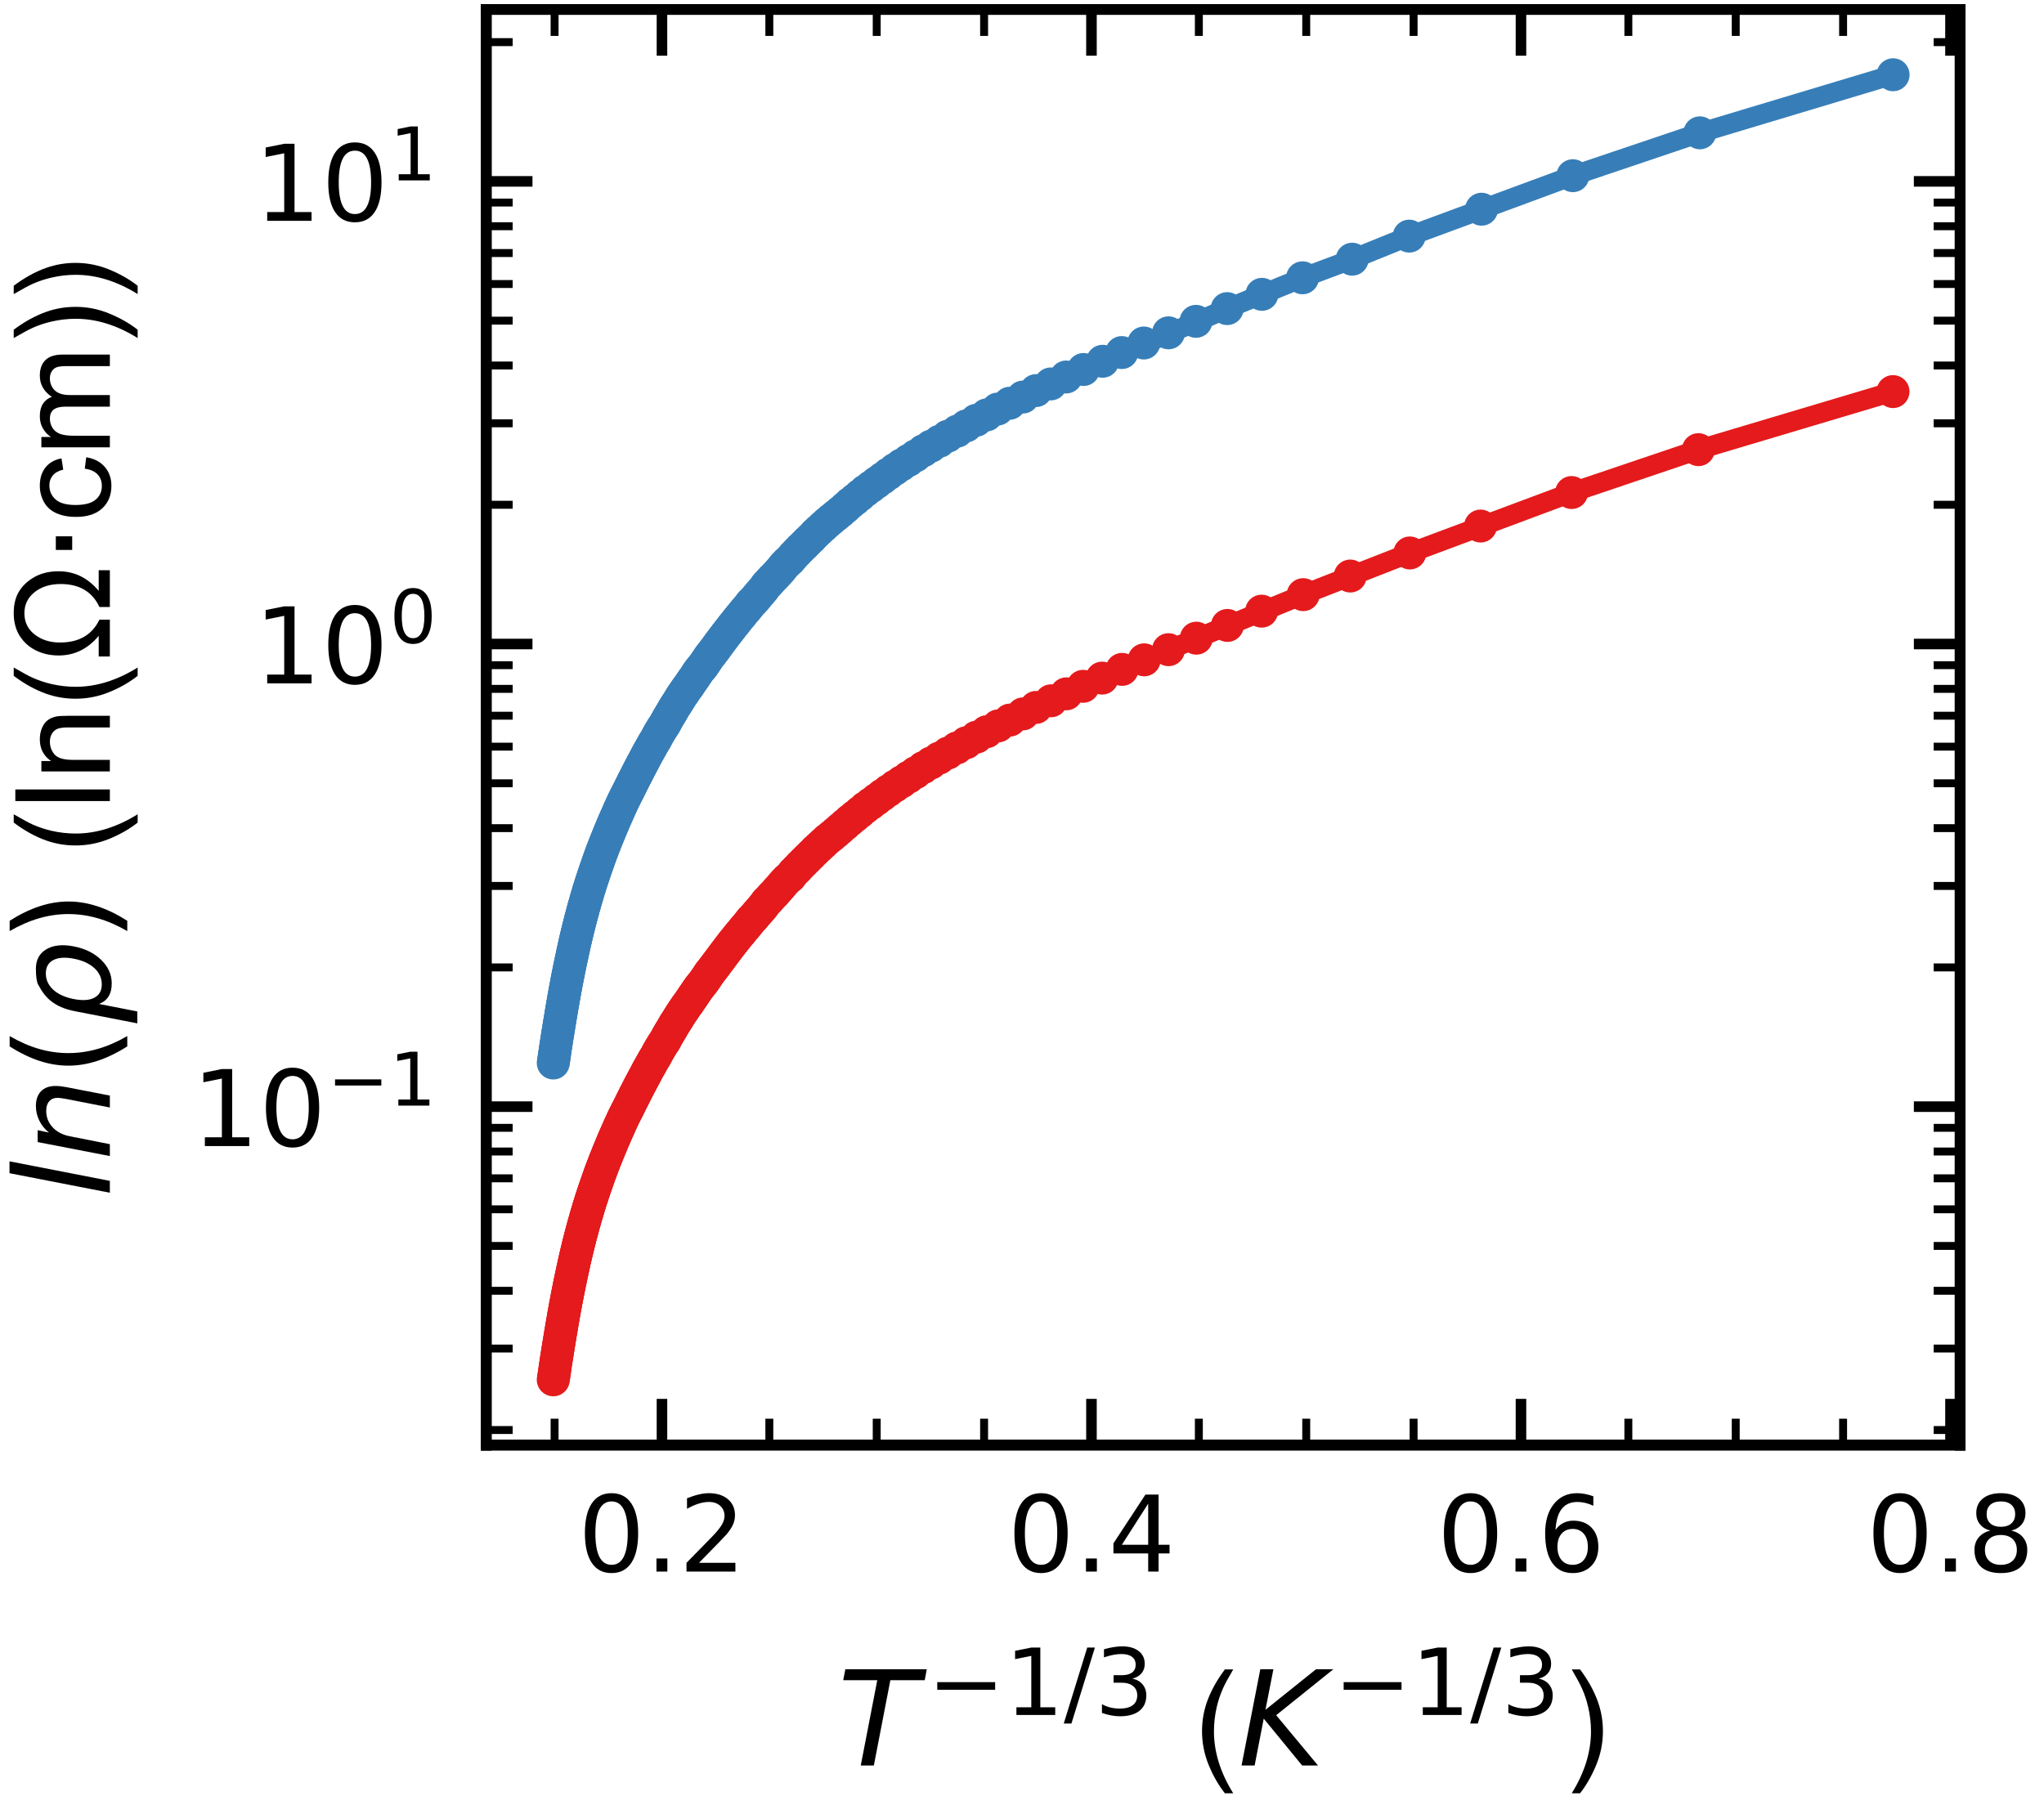 <?xml version="1.0" encoding="utf-8" standalone="no"?>
<!DOCTYPE svg PUBLIC "-//W3C//DTD SVG 1.1//EN"
  "http://www.w3.org/Graphics/SVG/1.1/DTD/svg11.dtd">
<!-- Created with matplotlib (https://matplotlib.org/) -->
<svg height="136.702pt" version="1.1" viewBox="0 0 154.774 136.702" width="154.774pt" xmlns="http://www.w3.org/2000/svg" xmlns:xlink="http://www.w3.org/1999/xlink">
 <defs>
  <style type="text/css">
*{stroke-linecap:butt;stroke-linejoin:round;white-space:pre;}
  </style>
 </defs>
 <g id="figure_1">
  <g id="patch_1">
   <path d="M 0 136.702 
L 154.774 136.702 
L 154.774 0 
L 0 0 
z
" style="fill:none;"/>
  </g>
  <g id="axes_1">
   <g id="patch_2">
    <path d="M 36.82 109.44 
L 148.42 109.44 
L 148.42 0.72 
L 36.82 0.72 
z
" style="fill:none;"/>
   </g>
   <g id="matplotlib.axis_1">
    <g id="xtick_1">
     <g id="line2d_1">
      <defs>
       <path d="M 0 0 
L 0 -3.5 
" id="m6fb617ed6f" style="stroke:#000000;stroke-width:0.8;"/>
      </defs>
      <g>
       <use style="stroke:#000000;stroke-width:0.8;" x="50.125" xlink:href="#m6fb617ed6f" y="109.44"/>
      </g>
     </g>
     <g id="text_1">
      <!-- 0.2 -->
      <defs>
       <path d="M 31.781 66.406 
Q 24.172 66.406 20.328 58.906 
Q 16.5 51.422 16.5 36.375 
Q 16.5 21.391 20.328 13.891 
Q 24.172 6.391 31.781 6.391 
Q 39.453 6.391 43.281 13.891 
Q 47.125 21.391 47.125 36.375 
Q 47.125 51.422 43.281 58.906 
Q 39.453 66.406 31.781 66.406 
z
M 31.781 74.219 
Q 44.047 74.219 50.516 64.516 
Q 56.984 54.828 56.984 36.375 
Q 56.984 17.969 50.516 8.266 
Q 44.047 -1.422 31.781 -1.422 
Q 19.531 -1.422 13.062 8.266 
Q 6.594 17.969 6.594 36.375 
Q 6.594 54.828 13.062 64.516 
Q 19.531 74.219 31.781 74.219 
z
" id="DejaVuSans-48"/>
       <path d="M 10.688 12.406 
L 21 12.406 
L 21 0 
L 10.688 0 
z
" id="DejaVuSans-46"/>
       <path d="M 19.188 8.297 
L 53.609 8.297 
L 53.609 0 
L 7.328 0 
L 7.328 8.297 
Q 12.938 14.109 22.625 23.891 
Q 32.328 33.688 34.812 36.531 
Q 39.547 41.844 41.422 45.531 
Q 43.312 49.219 43.312 52.781 
Q 43.312 58.594 39.234 62.25 
Q 35.156 65.922 28.609 65.922 
Q 23.969 65.922 18.812 64.312 
Q 13.672 62.703 7.812 59.422 
L 7.812 69.391 
Q 13.766 71.781 18.938 73 
Q 24.125 74.219 28.422 74.219 
Q 39.75 74.219 46.484 68.547 
Q 53.219 62.891 53.219 53.422 
Q 53.219 48.922 51.531 44.891 
Q 49.859 40.875 45.406 35.406 
Q 44.188 33.984 37.641 27.219 
Q 31.109 20.453 19.188 8.297 
z
" id="DejaVuSans-50"/>
      </defs>
      <g transform="translate(43.763 119.019)scale(0.08 -0.08)">
       <use xlink:href="#DejaVuSans-48"/>
       <use x="63.623" xlink:href="#DejaVuSans-46"/>
       <use x="95.41" xlink:href="#DejaVuSans-50"/>
      </g>
     </g>
    </g>
    <g id="xtick_2">
     <g id="line2d_2">
      <g>
       <use style="stroke:#000000;stroke-width:0.8;" x="82.647" xlink:href="#m6fb617ed6f" y="109.44"/>
      </g>
     </g>
     <g id="text_2">
      <!-- 0.4 -->
      <defs>
       <path d="M 37.797 64.312 
L 12.891 25.391 
L 37.797 25.391 
z
M 35.203 72.906 
L 47.609 72.906 
L 47.609 25.391 
L 58.016 25.391 
L 58.016 17.188 
L 47.609 17.188 
L 47.609 0 
L 37.797 0 
L 37.797 17.188 
L 4.891 17.188 
L 4.891 26.703 
z
" id="DejaVuSans-52"/>
      </defs>
      <g transform="translate(76.286 119.019)scale(0.08 -0.08)">
       <use xlink:href="#DejaVuSans-48"/>
       <use x="63.623" xlink:href="#DejaVuSans-46"/>
       <use x="95.41" xlink:href="#DejaVuSans-52"/>
      </g>
     </g>
    </g>
    <g id="xtick_3">
     <g id="line2d_3">
      <g>
       <use style="stroke:#000000;stroke-width:0.8;" x="115.17" xlink:href="#m6fb617ed6f" y="109.44"/>
      </g>
     </g>
     <g id="text_3">
      <!-- 0.6 -->
      <defs>
       <path d="M 33.016 40.375 
Q 26.375 40.375 22.484 35.828 
Q 18.609 31.297 18.609 23.391 
Q 18.609 15.531 22.484 10.953 
Q 26.375 6.391 33.016 6.391 
Q 39.656 6.391 43.531 10.953 
Q 47.406 15.531 47.406 23.391 
Q 47.406 31.297 43.531 35.828 
Q 39.656 40.375 33.016 40.375 
z
M 52.594 71.297 
L 52.594 62.312 
Q 48.875 64.062 45.094 64.984 
Q 41.312 65.922 37.594 65.922 
Q 27.828 65.922 22.672 59.328 
Q 17.531 52.734 16.797 39.406 
Q 19.672 43.656 24.016 45.922 
Q 28.375 48.188 33.594 48.188 
Q 44.578 48.188 50.953 41.516 
Q 57.328 34.859 57.328 23.391 
Q 57.328 12.156 50.688 5.359 
Q 44.047 -1.422 33.016 -1.422 
Q 20.359 -1.422 13.672 8.266 
Q 6.984 17.969 6.984 36.375 
Q 6.984 53.656 15.188 63.938 
Q 23.391 74.219 37.203 74.219 
Q 40.922 74.219 44.703 73.484 
Q 48.484 72.75 52.594 71.297 
z
" id="DejaVuSans-54"/>
      </defs>
      <g transform="translate(108.809 119.019)scale(0.08 -0.08)">
       <use xlink:href="#DejaVuSans-48"/>
       <use x="63.623" xlink:href="#DejaVuSans-46"/>
       <use x="95.41" xlink:href="#DejaVuSans-54"/>
      </g>
     </g>
    </g>
    <g id="xtick_4">
     <g id="line2d_4">
      <g>
       <use style="stroke:#000000;stroke-width:0.8;" x="147.693" xlink:href="#m6fb617ed6f" y="109.44"/>
      </g>
     </g>
     <g id="text_4">
      <!-- 0.8 -->
      <defs>
       <path d="M 31.781 34.625 
Q 24.75 34.625 20.719 30.859 
Q 16.703 27.094 16.703 20.516 
Q 16.703 13.922 20.719 10.156 
Q 24.75 6.391 31.781 6.391 
Q 38.812 6.391 42.859 10.172 
Q 46.922 13.969 46.922 20.516 
Q 46.922 27.094 42.891 30.859 
Q 38.875 34.625 31.781 34.625 
z
M 21.922 38.812 
Q 15.578 40.375 12.031 44.719 
Q 8.5 49.078 8.5 55.328 
Q 8.5 64.062 14.719 69.141 
Q 20.953 74.219 31.781 74.219 
Q 42.672 74.219 48.875 69.141 
Q 55.078 64.062 55.078 55.328 
Q 55.078 49.078 51.531 44.719 
Q 48 40.375 41.703 38.812 
Q 48.828 37.156 52.797 32.312 
Q 56.781 27.484 56.781 20.516 
Q 56.781 9.906 50.312 4.234 
Q 43.844 -1.422 31.781 -1.422 
Q 19.734 -1.422 13.25 4.234 
Q 6.781 9.906 6.781 20.516 
Q 6.781 27.484 10.781 32.312 
Q 14.797 37.156 21.922 38.812 
z
M 18.312 54.391 
Q 18.312 48.734 21.844 45.562 
Q 25.391 42.391 31.781 42.391 
Q 38.141 42.391 41.719 45.562 
Q 45.312 48.734 45.312 54.391 
Q 45.312 60.062 41.719 63.234 
Q 38.141 66.406 31.781 66.406 
Q 25.391 66.406 21.844 63.234 
Q 18.312 60.062 18.312 54.391 
z
" id="DejaVuSans-56"/>
      </defs>
      <g transform="translate(141.332 119.019)scale(0.08 -0.08)">
       <use xlink:href="#DejaVuSans-48"/>
       <use x="63.623" xlink:href="#DejaVuSans-46"/>
       <use x="95.41" xlink:href="#DejaVuSans-56"/>
      </g>
     </g>
    </g>
    <g id="xtick_5">
     <g id="line2d_5">
      <defs>
       <path d="M 0 0 
L 0 -2 
" id="m33fdbf4dfc" style="stroke:#000000;stroke-width:0.6;"/>
      </defs>
      <g>
       <use style="stroke:#000000;stroke-width:0.6;" x="41.994" xlink:href="#m33fdbf4dfc" y="109.44"/>
      </g>
     </g>
    </g>
    <g id="xtick_6">
     <g id="line2d_6">
      <g>
       <use style="stroke:#000000;stroke-width:0.6;" x="58.255" xlink:href="#m33fdbf4dfc" y="109.44"/>
      </g>
     </g>
    </g>
    <g id="xtick_7">
     <g id="line2d_7">
      <g>
       <use style="stroke:#000000;stroke-width:0.6;" x="66.386" xlink:href="#m33fdbf4dfc" y="109.44"/>
      </g>
     </g>
    </g>
    <g id="xtick_8">
     <g id="line2d_8">
      <g>
       <use style="stroke:#000000;stroke-width:0.6;" x="74.517" xlink:href="#m33fdbf4dfc" y="109.44"/>
      </g>
     </g>
    </g>
    <g id="xtick_9">
     <g id="line2d_9">
      <g>
       <use style="stroke:#000000;stroke-width:0.6;" x="90.778" xlink:href="#m33fdbf4dfc" y="109.44"/>
      </g>
     </g>
    </g>
    <g id="xtick_10">
     <g id="line2d_10">
      <g>
       <use style="stroke:#000000;stroke-width:0.6;" x="98.909" xlink:href="#m33fdbf4dfc" y="109.44"/>
      </g>
     </g>
    </g>
    <g id="xtick_11">
     <g id="line2d_11">
      <g>
       <use style="stroke:#000000;stroke-width:0.6;" x="107.039" xlink:href="#m33fdbf4dfc" y="109.44"/>
      </g>
     </g>
    </g>
    <g id="xtick_12">
     <g id="line2d_12">
      <g>
       <use style="stroke:#000000;stroke-width:0.6;" x="123.301" xlink:href="#m33fdbf4dfc" y="109.44"/>
      </g>
     </g>
    </g>
    <g id="xtick_13">
     <g id="line2d_13">
      <g>
       <use style="stroke:#000000;stroke-width:0.6;" x="131.432" xlink:href="#m33fdbf4dfc" y="109.44"/>
      </g>
     </g>
    </g>
    <g id="xtick_14">
     <g id="line2d_14">
      <g>
       <use style="stroke:#000000;stroke-width:0.6;" x="139.562" xlink:href="#m33fdbf4dfc" y="109.44"/>
      </g>
     </g>
    </g>
    <g id="text_5">
     <!-- $\it{T^{-1/3}}$ ($K^{-1/3}$) -->
     <defs>
      <path d="M 5.906 72.906 
L 67.578 72.906 
L 66.016 64.594 
L 39.984 64.594 
L 27.484 0 
L 17.578 0 
L 30.078 64.594 
L 4.297 64.594 
z
" id="DejaVuSans-Oblique-84"/>
      <path d="M 10.594 35.5 
L 73.188 35.5 
L 73.188 27.203 
L 10.594 27.203 
z
" id="DejaVuSans-8722"/>
      <path d="M 12.406 8.297 
L 28.516 8.297 
L 28.516 63.922 
L 10.984 60.406 
L 10.984 69.391 
L 28.422 72.906 
L 38.281 72.906 
L 38.281 8.297 
L 54.391 8.297 
L 54.391 0 
L 12.406 0 
z
" id="DejaVuSans-49"/>
      <path d="M 25.391 72.906 
L 33.688 72.906 
L 8.297 -9.281 
L 0 -9.281 
z
" id="DejaVuSans-47"/>
      <path d="M 40.578 39.312 
Q 47.656 37.797 51.625 33 
Q 55.609 28.219 55.609 21.188 
Q 55.609 10.406 48.188 4.484 
Q 40.766 -1.422 27.094 -1.422 
Q 22.516 -1.422 17.656 -0.516 
Q 12.797 0.391 7.625 2.203 
L 7.625 11.719 
Q 11.719 9.328 16.594 8.109 
Q 21.484 6.891 26.812 6.891 
Q 36.078 6.891 40.938 10.547 
Q 45.797 14.203 45.797 21.188 
Q 45.797 27.641 41.281 31.266 
Q 36.766 34.906 28.719 34.906 
L 20.219 34.906 
L 20.219 43.016 
L 29.109 43.016 
Q 36.375 43.016 40.234 45.922 
Q 44.094 48.828 44.094 54.297 
Q 44.094 59.906 40.109 62.906 
Q 36.141 65.922 28.719 65.922 
Q 24.656 65.922 20.016 65.031 
Q 15.375 64.156 9.812 62.312 
L 9.812 71.094 
Q 15.438 72.656 20.344 73.438 
Q 25.25 74.219 29.594 74.219 
Q 40.828 74.219 47.359 69.109 
Q 53.906 64.016 53.906 55.328 
Q 53.906 49.266 50.438 45.094 
Q 46.969 40.922 40.578 39.312 
z
" id="DejaVuSans-51"/>
      <path id="ArialMT-32"/>
      <path d="M 23.391 -21.047 
Q 16.109 -11.859 11.078 0.438 
Q 6.062 12.75 6.062 25.922 
Q 6.062 37.547 9.812 48.188 
Q 14.203 60.547 23.391 72.797 
L 29.688 72.797 
Q 23.781 62.641 21.875 58.297 
Q 18.891 51.562 17.188 44.234 
Q 15.094 35.109 15.094 25.875 
Q 15.094 2.391 29.688 -21.047 
z
" id="ArialMT-40"/>
      <path d="M 16.891 72.906 
L 26.812 72.906 
L 20.797 42.188 
L 59.078 72.906 
L 72.219 72.906 
L 28.906 38.094 
L 60.594 0 
L 48.578 0 
L 19.484 35.5 
L 12.594 0 
L 2.688 0 
z
" id="DejaVuSans-Oblique-75"/>
      <path d="M 12.359 -21.047 
L 6.062 -21.047 
Q 20.656 2.391 20.656 25.875 
Q 20.656 35.062 18.562 44.094 
Q 16.891 51.422 13.922 58.156 
Q 12.016 62.547 6.062 72.797 
L 12.359 72.797 
Q 21.531 60.547 25.922 48.188 
Q 29.688 37.547 29.688 25.922 
Q 29.688 12.75 24.625 0.438 
Q 19.578 -11.859 12.359 -21.047 
z
" id="ArialMT-41"/>
     </defs>
     <g transform="translate(63.42 133.782)scale(0.1 -0.1)">
      <use transform="translate(0 0.766)" xlink:href="#DejaVuSans-Oblique-84"/>
      <use transform="translate(68.101 39.047)scale(0.7)" xlink:href="#DejaVuSans-8722"/>
      <use transform="translate(126.753 39.047)scale(0.7)" xlink:href="#DejaVuSans-49"/>
      <use transform="translate(171.289 39.047)scale(0.7)" xlink:href="#DejaVuSans-47"/>
      <use transform="translate(194.873 39.047)scale(0.7)" xlink:href="#DejaVuSans-51"/>
      <use transform="translate(242.144 0.766)" xlink:href="#ArialMT-32"/>
      <use transform="translate(269.927 0.766)" xlink:href="#ArialMT-40"/>
      <use transform="translate(303.228 0.766)" xlink:href="#DejaVuSans-Oblique-75"/>
      <use transform="translate(375.821 39.047)scale(0.7)" xlink:href="#DejaVuSans-8722"/>
      <use transform="translate(434.473 39.047)scale(0.7)" xlink:href="#DejaVuSans-49"/>
      <use transform="translate(479.009 39.047)scale(0.7)" xlink:href="#DejaVuSans-47"/>
      <use transform="translate(502.593 39.047)scale(0.7)" xlink:href="#DejaVuSans-51"/>
      <use transform="translate(549.864 0.766)" xlink:href="#ArialMT-41"/>
     </g>
    </g>
   </g>
   <g id="matplotlib.axis_2">
    <g id="ytick_1">
     <g id="line2d_15">
      <defs>
       <path d="M 0 0 
L 3.5 0 
" id="ma41ed16891" style="stroke:#000000;stroke-width:0.8;"/>
      </defs>
      <g>
       <use style="stroke:#000000;stroke-width:0.8;" x="36.82" xlink:href="#ma41ed16891" y="83.81"/>
      </g>
     </g>
     <g id="text_6">
      <!-- $\mathdefault{10^{-1}}$ -->
      <g transform="translate(14.52 86.849)scale(0.08 -0.08)">
       <use transform="translate(0 0.684)" xlink:href="#DejaVuSans-49"/>
       <use transform="translate(63.623 0.684)" xlink:href="#DejaVuSans-48"/>
       <use transform="translate(128.203 38.966)scale(0.7)" xlink:href="#DejaVuSans-8722"/>
       <use transform="translate(186.855 38.966)scale(0.7)" xlink:href="#DejaVuSans-49"/>
      </g>
     </g>
    </g>
    <g id="ytick_2">
     <g id="line2d_16">
      <g>
       <use style="stroke:#000000;stroke-width:0.8;" x="36.82" xlink:href="#ma41ed16891" y="48.773"/>
      </g>
     </g>
     <g id="text_7">
      <!-- $\mathdefault{10^{0}}$ -->
      <g transform="translate(19.24 51.813)scale(0.08 -0.08)">
       <use transform="translate(0 0.766)" xlink:href="#DejaVuSans-49"/>
       <use transform="translate(63.623 0.766)" xlink:href="#DejaVuSans-48"/>
       <use transform="translate(128.203 39.047)scale(0.7)" xlink:href="#DejaVuSans-48"/>
      </g>
     </g>
    </g>
    <g id="ytick_3">
     <g id="line2d_17">
      <g>
       <use style="stroke:#000000;stroke-width:0.8;" x="36.82" xlink:href="#ma41ed16891" y="13.737"/>
      </g>
     </g>
     <g id="text_8">
      <!-- $\mathdefault{10^{1}}$ -->
      <g transform="translate(19.24 16.777)scale(0.08 -0.08)">
       <use transform="translate(0 0.684)" xlink:href="#DejaVuSans-49"/>
       <use transform="translate(63.623 0.684)" xlink:href="#DejaVuSans-48"/>
       <use transform="translate(128.203 38.966)scale(0.7)" xlink:href="#DejaVuSans-49"/>
      </g>
     </g>
    </g>
    <g id="ytick_4">
     <g id="line2d_18">
      <defs>
       <path d="M 0 0 
L 2 0 
" id="m7e316c2cfa" style="stroke:#000000;stroke-width:0.6;"/>
      </defs>
      <g>
       <use style="stroke:#000000;stroke-width:0.6;" x="36.82" xlink:href="#m7e316c2cfa" y="108.299"/>
      </g>
     </g>
    </g>
    <g id="ytick_5">
     <g id="line2d_19">
      <g>
       <use style="stroke:#000000;stroke-width:0.6;" x="36.82" xlink:href="#m7e316c2cfa" y="102.129"/>
      </g>
     </g>
    </g>
    <g id="ytick_6">
     <g id="line2d_20">
      <g>
       <use style="stroke:#000000;stroke-width:0.6;" x="36.82" xlink:href="#m7e316c2cfa" y="97.752"/>
      </g>
     </g>
    </g>
    <g id="ytick_7">
     <g id="line2d_21">
      <g>
       <use style="stroke:#000000;stroke-width:0.6;" x="36.82" xlink:href="#m7e316c2cfa" y="94.357"/>
      </g>
     </g>
    </g>
    <g id="ytick_8">
     <g id="line2d_22">
      <g>
       <use style="stroke:#000000;stroke-width:0.6;" x="36.82" xlink:href="#m7e316c2cfa" y="91.582"/>
      </g>
     </g>
    </g>
    <g id="ytick_9">
     <g id="line2d_23">
      <g>
       <use style="stroke:#000000;stroke-width:0.6;" x="36.82" xlink:href="#m7e316c2cfa" y="89.237"/>
      </g>
     </g>
    </g>
    <g id="ytick_10">
     <g id="line2d_24">
      <g>
       <use style="stroke:#000000;stroke-width:0.6;" x="36.82" xlink:href="#m7e316c2cfa" y="87.205"/>
      </g>
     </g>
    </g>
    <g id="ytick_11">
     <g id="line2d_25">
      <g>
       <use style="stroke:#000000;stroke-width:0.6;" x="36.82" xlink:href="#m7e316c2cfa" y="85.413"/>
      </g>
     </g>
    </g>
    <g id="ytick_12">
     <g id="line2d_26">
      <g>
       <use style="stroke:#000000;stroke-width:0.6;" x="36.82" xlink:href="#m7e316c2cfa" y="73.263"/>
      </g>
     </g>
    </g>
    <g id="ytick_13">
     <g id="line2d_27">
      <g>
       <use style="stroke:#000000;stroke-width:0.6;" x="36.82" xlink:href="#m7e316c2cfa" y="67.093"/>
      </g>
     </g>
    </g>
    <g id="ytick_14">
     <g id="line2d_28">
      <g>
       <use style="stroke:#000000;stroke-width:0.6;" x="36.82" xlink:href="#m7e316c2cfa" y="62.716"/>
      </g>
     </g>
    </g>
    <g id="ytick_15">
     <g id="line2d_29">
      <g>
       <use style="stroke:#000000;stroke-width:0.6;" x="36.82" xlink:href="#m7e316c2cfa" y="59.32"/>
      </g>
     </g>
    </g>
    <g id="ytick_16">
     <g id="line2d_30">
      <g>
       <use style="stroke:#000000;stroke-width:0.6;" x="36.82" xlink:href="#m7e316c2cfa" y="56.546"/>
      </g>
     </g>
    </g>
    <g id="ytick_17">
     <g id="line2d_31">
      <g>
       <use style="stroke:#000000;stroke-width:0.6;" x="36.82" xlink:href="#m7e316c2cfa" y="54.201"/>
      </g>
     </g>
    </g>
    <g id="ytick_18">
     <g id="line2d_32">
      <g>
       <use style="stroke:#000000;stroke-width:0.6;" x="36.82" xlink:href="#m7e316c2cfa" y="52.169"/>
      </g>
     </g>
    </g>
    <g id="ytick_19">
     <g id="line2d_33">
      <g>
       <use style="stroke:#000000;stroke-width:0.6;" x="36.82" xlink:href="#m7e316c2cfa" y="50.377"/>
      </g>
     </g>
    </g>
    <g id="ytick_20">
     <g id="line2d_34">
      <g>
       <use style="stroke:#000000;stroke-width:0.6;" x="36.82" xlink:href="#m7e316c2cfa" y="38.227"/>
      </g>
     </g>
    </g>
    <g id="ytick_21">
     <g id="line2d_35">
      <g>
       <use style="stroke:#000000;stroke-width:0.6;" x="36.82" xlink:href="#m7e316c2cfa" y="32.057"/>
      </g>
     </g>
    </g>
    <g id="ytick_22">
     <g id="line2d_36">
      <g>
       <use style="stroke:#000000;stroke-width:0.6;" x="36.82" xlink:href="#m7e316c2cfa" y="27.68"/>
      </g>
     </g>
    </g>
    <g id="ytick_23">
     <g id="line2d_37">
      <g>
       <use style="stroke:#000000;stroke-width:0.6;" x="36.82" xlink:href="#m7e316c2cfa" y="24.284"/>
      </g>
     </g>
    </g>
    <g id="ytick_24">
     <g id="line2d_38">
      <g>
       <use style="stroke:#000000;stroke-width:0.6;" x="36.82" xlink:href="#m7e316c2cfa" y="21.51"/>
      </g>
     </g>
    </g>
    <g id="ytick_25">
     <g id="line2d_39">
      <g>
       <use style="stroke:#000000;stroke-width:0.6;" x="36.82" xlink:href="#m7e316c2cfa" y="19.164"/>
      </g>
     </g>
    </g>
    <g id="ytick_26">
     <g id="line2d_40">
      <g>
       <use style="stroke:#000000;stroke-width:0.6;" x="36.82" xlink:href="#m7e316c2cfa" y="17.133"/>
      </g>
     </g>
    </g>
    <g id="ytick_27">
     <g id="line2d_41">
      <g>
       <use style="stroke:#000000;stroke-width:0.6;" x="36.82" xlink:href="#m7e316c2cfa" y="15.34"/>
      </g>
     </g>
    </g>
    <g id="ytick_28">
     <g id="line2d_42">
      <g>
       <use style="stroke:#000000;stroke-width:0.6;" x="36.82" xlink:href="#m7e316c2cfa" y="3.19"/>
      </g>
     </g>
    </g>
    <g id="text_9">
     <!-- $\it{ln(\rho)}$ (ln(Ω$\cdot$cm)) -->
     <defs>
      <path d="M 18.312 75.984 
L 27.297 75.984 
L 12.5 0 
L 3.516 0 
z
" id="DejaVuSans-Oblique-108"/>
      <path d="M 55.719 33.016 
L 49.312 0 
L 40.281 0 
L 46.688 32.672 
Q 47.125 34.969 47.359 36.719 
Q 47.609 38.484 47.609 39.5 
Q 47.609 43.609 45.016 45.891 
Q 42.438 48.188 37.797 48.188 
Q 30.562 48.188 25.344 43.375 
Q 20.125 38.578 18.5 30.328 
L 12.5 0 
L 3.516 0 
L 14.109 54.688 
L 23.094 54.688 
L 21.297 46.094 
Q 25.047 50.828 30.312 53.406 
Q 35.594 56 41.406 56 
Q 48.641 56 52.609 52.094 
Q 56.594 48.188 56.594 41.109 
Q 56.594 39.359 56.375 37.359 
Q 56.156 35.359 55.719 33.016 
z
" id="DejaVuSans-Oblique-110"/>
      <path d="M 31 75.875 
Q 24.469 64.656 21.281 53.656 
Q 18.109 42.672 18.109 31.391 
Q 18.109 20.125 21.312 9.062 
Q 24.516 -2 31 -13.188 
L 23.188 -13.188 
Q 15.875 -1.703 12.234 9.375 
Q 8.594 20.453 8.594 31.391 
Q 8.594 42.281 12.203 53.312 
Q 15.828 64.359 23.188 75.875 
z
" id="DejaVuSans-40"/>
      <path d="M 18.797 44.922 
Q 22.703 49.906 30.953 54.297 
Q 34.188 56 43.062 56 
Q 53.031 56 57.719 48.094 
Q 62.406 40.188 59.906 27.297 
Q 57.375 14.406 49.609 6.484 
Q 41.844 -1.422 31.891 -1.422 
Q 25.875 -1.422 22.016 0.984 
Q 18.172 3.328 16.312 8.203 
L 10.641 -20.797 
L 1.609 -20.797 
L 10.891 26.812 
Q 13.094 38.094 18.797 44.922 
z
M 50.594 27.297 
Q 52.484 37.203 49.516 42.875 
Q 46.531 48.484 39.406 48.484 
Q 32.281 48.484 27.094 42.875 
Q 21.922 37.203 20.016 27.297 
Q 18.062 17.391 21.047 11.719 
Q 24.031 6.109 31.156 6.109 
Q 38.281 6.109 43.453 11.719 
Q 48.641 17.391 50.594 27.297 
z
" id="DejaVuSans-Oblique-961"/>
      <path d="M 8.016 75.875 
L 15.828 75.875 
Q 23.141 64.359 26.781 53.312 
Q 30.422 42.281 30.422 31.391 
Q 30.422 20.453 26.781 9.375 
Q 23.141 -1.703 15.828 -13.188 
L 8.016 -13.188 
Q 14.5 -2 17.703 9.062 
Q 20.906 20.125 20.906 31.391 
Q 20.906 42.672 17.703 53.656 
Q 14.5 64.656 8.016 75.875 
z
" id="DejaVuSans-41"/>
      <path d="M 6.391 0 
L 6.391 71.578 
L 15.188 71.578 
L 15.188 0 
z
" id="ArialMT-108"/>
      <path d="M 6.594 0 
L 6.594 51.859 
L 14.5 51.859 
L 14.5 44.484 
Q 20.219 53.031 31 53.031 
Q 35.688 53.031 39.625 51.344 
Q 43.562 49.656 45.516 46.922 
Q 47.469 44.188 48.25 40.438 
Q 48.734 37.984 48.734 31.891 
L 48.734 0 
L 39.938 0 
L 39.938 31.547 
Q 39.938 36.922 38.906 39.578 
Q 37.891 42.234 35.281 43.812 
Q 32.672 45.406 29.156 45.406 
Q 23.531 45.406 19.453 41.844 
Q 15.375 38.281 15.375 28.328 
L 15.375 0 
z
" id="ArialMT-110"/>
      <path d="M 4.734 8.453 
L 20.359 8.453 
Q 5.516 20.844 5.516 38.719 
Q 5.516 48.438 9.422 56.156 
Q 13.328 63.875 20.453 68.328 
Q 27.594 72.797 37.594 72.797 
Q 47.516 72.797 54.125 68.688 
Q 60.75 64.594 65.016 56.922 
Q 69.281 49.266 69.281 38.719 
Q 69.281 20.844 54.438 8.453 
L 70.062 8.453 
L 70.062 0 
L 42.234 0 
L 42.234 7.906 
Q 59.625 16.016 59.625 37.25 
Q 59.625 49.219 53.484 56.953 
Q 47.359 64.703 37.547 64.703 
Q 27.438 64.703 21.375 56.906 
Q 15.328 49.125 15.328 37.75 
Q 15.328 16.219 32.625 7.906 
L 32.625 0 
L 4.734 0 
z
" id="ArialMT-937"/>
      <path d="M 10.688 40.922 
L 21 40.922 
L 21 28.516 
L 10.688 28.516 
z
" id="DejaVuSans-8901"/>
      <path d="M 40.438 19 
L 49.078 17.875 
Q 47.656 8.938 41.812 3.875 
Q 35.984 -1.172 27.484 -1.172 
Q 16.844 -1.172 10.375 5.781 
Q 3.906 12.75 3.906 25.734 
Q 3.906 34.125 6.688 40.422 
Q 9.469 46.734 15.156 49.875 
Q 20.844 53.031 27.547 53.031 
Q 35.984 53.031 41.359 48.75 
Q 46.734 44.484 48.25 36.625 
L 39.703 35.297 
Q 38.484 40.531 35.375 43.156 
Q 32.281 45.797 27.875 45.797 
Q 21.234 45.797 17.078 41.031 
Q 12.938 36.281 12.938 25.984 
Q 12.938 15.531 16.938 10.797 
Q 20.953 6.062 27.391 6.062 
Q 32.562 6.062 36.031 9.234 
Q 39.5 12.406 40.438 19 
z
" id="ArialMT-99"/>
      <path d="M 6.594 0 
L 6.594 51.859 
L 14.453 51.859 
L 14.453 44.578 
Q 16.891 48.391 20.938 50.703 
Q 25 53.031 30.172 53.031 
Q 35.938 53.031 39.625 50.641 
Q 43.312 48.25 44.828 43.953 
Q 50.984 53.031 60.844 53.031 
Q 68.562 53.031 72.703 48.75 
Q 76.859 44.484 76.859 35.594 
L 76.859 0 
L 68.109 0 
L 68.109 32.672 
Q 68.109 37.938 67.25 40.25 
Q 66.406 42.578 64.156 43.984 
Q 61.922 45.406 58.891 45.406 
Q 53.422 45.406 49.797 41.766 
Q 46.188 38.141 46.188 30.125 
L 46.188 0 
L 37.406 0 
L 37.406 33.688 
Q 37.406 39.547 35.25 42.469 
Q 33.109 45.406 28.219 45.406 
Q 24.516 45.406 21.359 43.453 
Q 18.219 41.5 16.797 37.734 
Q 15.375 33.984 15.375 26.906 
L 15.375 0 
z
" id="ArialMT-109"/>
     </defs>
     <g transform="translate(8.32 90.68)rotate(-90)scale(0.1 -0.1)">
      <use transform="translate(0 0.016)" xlink:href="#DejaVuSans-Oblique-108"/>
      <use transform="translate(27.783 0.016)" xlink:href="#DejaVuSans-Oblique-110"/>
      <use transform="translate(91.162 0.016)" xlink:href="#DejaVuSans-40"/>
      <use transform="translate(130.176 0.016)" xlink:href="#DejaVuSans-Oblique-961"/>
      <use transform="translate(193.652 0.016)" xlink:href="#DejaVuSans-41"/>
      <use transform="translate(232.666 0.016)" xlink:href="#ArialMT-32"/>
      <use transform="translate(260.449 0.016)" xlink:href="#ArialMT-40"/>
      <use transform="translate(293.75 0.016)" xlink:href="#ArialMT-108"/>
      <use transform="translate(315.967 0.016)" xlink:href="#ArialMT-110"/>
      <use transform="translate(371.582 0.016)" xlink:href="#ArialMT-40"/>
      <use transform="translate(404.883 0.016)" xlink:href="#ArialMT-937"/>
      <use transform="translate(479.639 0.016)" xlink:href="#DejaVuSans-8901"/>
      <use transform="translate(511.426 0.016)" xlink:href="#ArialMT-99"/>
      <use transform="translate(561.426 0.016)" xlink:href="#ArialMT-109"/>
      <use transform="translate(644.727 0.016)" xlink:href="#ArialMT-41"/>
      <use transform="translate(678.027 0.016)" xlink:href="#ArialMT-41"/>
     </g>
    </g>
   </g>
   <g id="line2d_43">
    <path clip-path="url(#p75b1c3ef30)" d="M 41.893 104.498 
L 43.275 96.552 
L 44.217 92.665 
L 45.267 89.345 
L 46.24 86.826 
L 47.366 84.312 
L 50.03 79.319 
L 51.951 76.201 
L 53.615 73.858 
L 54.58 72.574 
L 55.982 70.753 
L 61.731 64.42 
L 63.987 62.445 
L 65.946 60.858 
L 68.799 58.86 
L 71.779 57.031 
L 75.582 54.974 
L 79.588 53.072 
L 86.639 49.971 
L 98.68 45.033 
L 106.755 41.877 
L 119.004 37.301 
L 128.606 34.053 
L 143.341 29.656 
L 143.341 29.656 
" style="fill:none;stroke:#e41a1c;stroke-linecap:square;stroke-width:1.5;"/>
    <defs>
     <path d="M 0 0.75 
C 0.199 0.75 0.39 0.671 0.53 0.53 
C 0.671 0.39 0.75 0.199 0.75 0 
C 0.75 -0.199 0.671 -0.39 0.53 -0.53 
C 0.39 -0.671 0.199 -0.75 0 -0.75 
C -0.199 -0.75 -0.39 -0.671 -0.53 -0.53 
C -0.671 -0.39 -0.75 -0.199 -0.75 0 
C -0.75 0.199 -0.671 0.39 -0.53 0.53 
C -0.39 0.671 -0.199 0.75 0 0.75 
z
" id="m110236726e" style="stroke:#e41a1c;"/>
    </defs>
    <g clip-path="url(#p75b1c3ef30)">
     <use style="fill:#e41a1c;stroke:#e41a1c;" x="41.893" xlink:href="#m110236726e" y="104.498"/>
     <use style="fill:#e41a1c;stroke:#e41a1c;" x="41.916" xlink:href="#m110236726e" y="104.353"/>
     <use style="fill:#e41a1c;stroke:#e41a1c;" x="41.945" xlink:href="#m110236726e" y="104.164"/>
     <use style="fill:#e41a1c;stroke:#e41a1c;" x="41.971" xlink:href="#m110236726e" y="103.985"/>
     <use style="fill:#e41a1c;stroke:#e41a1c;" x="42" xlink:href="#m110236726e" y="103.79"/>
     <use style="fill:#e41a1c;stroke:#e41a1c;" x="42.026" xlink:href="#m110236726e" y="103.603"/>
     <use style="fill:#e41a1c;stroke:#e41a1c;" x="42.055" xlink:href="#m110236726e" y="103.409"/>
     <use style="fill:#e41a1c;stroke:#e41a1c;" x="42.083" xlink:href="#m110236726e" y="103.22"/>
     <use style="fill:#e41a1c;stroke:#e41a1c;" x="42.111" xlink:href="#m110236726e" y="103.038"/>
     <use style="fill:#e41a1c;stroke:#e41a1c;" x="42.138" xlink:href="#m110236726e" y="102.864"/>
     <use style="fill:#e41a1c;stroke:#e41a1c;" x="42.167" xlink:href="#m110236726e" y="102.684"/>
     <use style="fill:#e41a1c;stroke:#e41a1c;" x="42.194" xlink:href="#m110236726e" y="102.508"/>
     <use style="fill:#e41a1c;stroke:#e41a1c;" x="42.224" xlink:href="#m110236726e" y="102.323"/>
     <use style="fill:#e41a1c;stroke:#e41a1c;" x="42.252" xlink:href="#m110236726e" y="102.146"/>
     <use style="fill:#e41a1c;stroke:#e41a1c;" x="42.28" xlink:href="#m110236726e" y="101.967"/>
     <use style="fill:#e41a1c;stroke:#e41a1c;" x="42.31" xlink:href="#m110236726e" y="101.785"/>
     <use style="fill:#e41a1c;stroke:#e41a1c;" x="42.338" xlink:href="#m110236726e" y="101.615"/>
     <use style="fill:#e41a1c;stroke:#e41a1c;" x="42.368" xlink:href="#m110236726e" y="101.443"/>
     <use style="fill:#e41a1c;stroke:#e41a1c;" x="42.396" xlink:href="#m110236726e" y="101.269"/>
     <use style="fill:#e41a1c;stroke:#e41a1c;" x="42.426" xlink:href="#m110236726e" y="101.086"/>
     <use style="fill:#e41a1c;stroke:#e41a1c;" x="42.455" xlink:href="#m110236726e" y="100.904"/>
     <use style="fill:#e41a1c;stroke:#e41a1c;" x="42.485" xlink:href="#m110236726e" y="100.733"/>
     <use style="fill:#e41a1c;stroke:#e41a1c;" x="42.516" xlink:href="#m110236726e" y="100.552"/>
     <use style="fill:#e41a1c;stroke:#e41a1c;" x="42.545" xlink:href="#m110236726e" y="100.373"/>
     <use style="fill:#e41a1c;stroke:#e41a1c;" x="42.575" xlink:href="#m110236726e" y="100.196"/>
     <use style="fill:#e41a1c;stroke:#e41a1c;" x="42.605" xlink:href="#m110236726e" y="100.024"/>
     <use style="fill:#e41a1c;stroke:#e41a1c;" x="42.635" xlink:href="#m110236726e" y="99.85"/>
     <use style="fill:#e41a1c;stroke:#e41a1c;" x="42.667" xlink:href="#m110236726e" y="99.673"/>
     <use style="fill:#e41a1c;stroke:#e41a1c;" x="42.696" xlink:href="#m110236726e" y="99.501"/>
     <use style="fill:#e41a1c;stroke:#e41a1c;" x="42.727" xlink:href="#m110236726e" y="99.329"/>
     <use style="fill:#e41a1c;stroke:#e41a1c;" x="42.759" xlink:href="#m110236726e" y="99.155"/>
     <use style="fill:#e41a1c;stroke:#e41a1c;" x="42.79" xlink:href="#m110236726e" y="98.986"/>
     <use style="fill:#e41a1c;stroke:#e41a1c;" x="42.82" xlink:href="#m110236726e" y="98.821"/>
     <use style="fill:#e41a1c;stroke:#e41a1c;" x="42.853" xlink:href="#m110236726e" y="98.649"/>
     <use style="fill:#e41a1c;stroke:#e41a1c;" x="42.885" xlink:href="#m110236726e" y="98.477"/>
     <use style="fill:#e41a1c;stroke:#e41a1c;" x="42.917" xlink:href="#m110236726e" y="98.315"/>
     <use style="fill:#e41a1c;stroke:#e41a1c;" x="42.948" xlink:href="#m110236726e" y="98.151"/>
     <use style="fill:#e41a1c;stroke:#e41a1c;" x="42.98" xlink:href="#m110236726e" y="97.984"/>
     <use style="fill:#e41a1c;stroke:#e41a1c;" x="43.012" xlink:href="#m110236726e" y="97.817"/>
     <use style="fill:#e41a1c;stroke:#e41a1c;" x="43.045" xlink:href="#m110236726e" y="97.659"/>
     <use style="fill:#e41a1c;stroke:#e41a1c;" x="43.078" xlink:href="#m110236726e" y="97.498"/>
     <use style="fill:#e41a1c;stroke:#e41a1c;" x="43.11" xlink:href="#m110236726e" y="97.334"/>
     <use style="fill:#e41a1c;stroke:#e41a1c;" x="43.143" xlink:href="#m110236726e" y="97.176"/>
     <use style="fill:#e41a1c;stroke:#e41a1c;" x="43.176" xlink:href="#m110236726e" y="97.014"/>
     <use style="fill:#e41a1c;stroke:#e41a1c;" x="43.209" xlink:href="#m110236726e" y="96.856"/>
     <use style="fill:#e41a1c;stroke:#e41a1c;" x="43.243" xlink:href="#m110236726e" y="96.694"/>
     <use style="fill:#e41a1c;stroke:#e41a1c;" x="43.275" xlink:href="#m110236726e" y="96.552"/>
     <use style="fill:#e41a1c;stroke:#e41a1c;" x="43.309" xlink:href="#m110236726e" y="96.396"/>
     <use style="fill:#e41a1c;stroke:#e41a1c;" x="43.344" xlink:href="#m110236726e" y="96.219"/>
     <use style="fill:#e41a1c;stroke:#e41a1c;" x="43.378" xlink:href="#m110236726e" y="96.067"/>
     <use style="fill:#e41a1c;stroke:#e41a1c;" x="43.413" xlink:href="#m110236726e" y="95.909"/>
     <use style="fill:#e41a1c;stroke:#e41a1c;" x="43.447" xlink:href="#m110236726e" y="95.764"/>
     <use style="fill:#e41a1c;stroke:#e41a1c;" x="43.48" xlink:href="#m110236726e" y="95.588"/>
     <use style="fill:#e41a1c;stroke:#e41a1c;" x="43.517" xlink:href="#m110236726e" y="95.436"/>
     <use style="fill:#e41a1c;stroke:#e41a1c;" x="43.552" xlink:href="#m110236726e" y="95.286"/>
     <use style="fill:#e41a1c;stroke:#e41a1c;" x="43.587" xlink:href="#m110236726e" y="95.133"/>
     <use style="fill:#e41a1c;stroke:#e41a1c;" x="43.623" xlink:href="#m110236726e" y="94.986"/>
     <use style="fill:#e41a1c;stroke:#e41a1c;" x="43.658" xlink:href="#m110236726e" y="94.838"/>
     <use style="fill:#e41a1c;stroke:#e41a1c;" x="43.694" xlink:href="#m110236726e" y="94.684"/>
     <use style="fill:#e41a1c;stroke:#e41a1c;" x="43.73" xlink:href="#m110236726e" y="94.538"/>
     <use style="fill:#e41a1c;stroke:#e41a1c;" x="43.767" xlink:href="#m110236726e" y="94.377"/>
     <use style="fill:#e41a1c;stroke:#e41a1c;" x="43.801" xlink:href="#m110236726e" y="94.235"/>
     <use style="fill:#e41a1c;stroke:#e41a1c;" x="43.839" xlink:href="#m110236726e" y="94.098"/>
     <use style="fill:#e41a1c;stroke:#e41a1c;" x="43.876" xlink:href="#m110236726e" y="93.954"/>
     <use style="fill:#e41a1c;stroke:#e41a1c;" x="43.912" xlink:href="#m110236726e" y="93.803"/>
     <use style="fill:#e41a1c;stroke:#e41a1c;" x="43.95" xlink:href="#m110236726e" y="93.654"/>
     <use style="fill:#e41a1c;stroke:#e41a1c;" x="43.988" xlink:href="#m110236726e" y="93.512"/>
     <use style="fill:#e41a1c;stroke:#e41a1c;" x="44.026" xlink:href="#m110236726e" y="93.369"/>
     <use style="fill:#e41a1c;stroke:#e41a1c;" x="44.064" xlink:href="#m110236726e" y="93.231"/>
     <use style="fill:#e41a1c;stroke:#e41a1c;" x="44.102" xlink:href="#m110236726e" y="93.091"/>
     <use style="fill:#e41a1c;stroke:#e41a1c;" x="44.138" xlink:href="#m110236726e" y="92.949"/>
     <use style="fill:#e41a1c;stroke:#e41a1c;" x="44.177" xlink:href="#m110236726e" y="92.798"/>
     <use style="fill:#e41a1c;stroke:#e41a1c;" x="44.217" xlink:href="#m110236726e" y="92.665"/>
     <use style="fill:#e41a1c;stroke:#e41a1c;" x="44.255" xlink:href="#m110236726e" y="92.531"/>
     <use style="fill:#e41a1c;stroke:#e41a1c;" x="44.295" xlink:href="#m110236726e" y="92.399"/>
     <use style="fill:#e41a1c;stroke:#e41a1c;" x="44.335" xlink:href="#m110236726e" y="92.244"/>
     <use style="fill:#e41a1c;stroke:#e41a1c;" x="44.375" xlink:href="#m110236726e" y="92.11"/>
     <use style="fill:#e41a1c;stroke:#e41a1c;" x="44.415" xlink:href="#m110236726e" y="91.971"/>
     <use style="fill:#e41a1c;stroke:#e41a1c;" x="44.454" xlink:href="#m110236726e" y="91.84"/>
     <use style="fill:#e41a1c;stroke:#e41a1c;" x="44.494" xlink:href="#m110236726e" y="91.716"/>
     <use style="fill:#e41a1c;stroke:#e41a1c;" x="44.537" xlink:href="#m110236726e" y="91.564"/>
     <use style="fill:#e41a1c;stroke:#e41a1c;" x="44.577" xlink:href="#m110236726e" y="91.417"/>
     <use style="fill:#e41a1c;stroke:#e41a1c;" x="44.617" xlink:href="#m110236726e" y="91.301"/>
     <use style="fill:#e41a1c;stroke:#e41a1c;" x="44.658" xlink:href="#m110236726e" y="91.171"/>
     <use style="fill:#e41a1c;stroke:#e41a1c;" x="44.699" xlink:href="#m110236726e" y="91.027"/>
     <use style="fill:#e41a1c;stroke:#e41a1c;" x="44.742" xlink:href="#m110236726e" y="90.891"/>
     <use style="fill:#e41a1c;stroke:#e41a1c;" x="44.785" xlink:href="#m110236726e" y="90.763"/>
     <use style="fill:#e41a1c;stroke:#e41a1c;" x="44.828" xlink:href="#m110236726e" y="90.637"/>
     <use style="fill:#e41a1c;stroke:#e41a1c;" x="44.869" xlink:href="#m110236726e" y="90.507"/>
     <use style="fill:#e41a1c;stroke:#e41a1c;" x="44.912" xlink:href="#m110236726e" y="90.377"/>
     <use style="fill:#e41a1c;stroke:#e41a1c;" x="44.956" xlink:href="#m110236726e" y="90.242"/>
     <use style="fill:#e41a1c;stroke:#e41a1c;" x="44.999" xlink:href="#m110236726e" y="90.121"/>
     <use style="fill:#e41a1c;stroke:#e41a1c;" x="45.043" xlink:href="#m110236726e" y="89.992"/>
     <use style="fill:#e41a1c;stroke:#e41a1c;" x="45.087" xlink:href="#m110236726e" y="89.858"/>
     <use style="fill:#e41a1c;stroke:#e41a1c;" x="45.131" xlink:href="#m110236726e" y="89.735"/>
     <use style="fill:#e41a1c;stroke:#e41a1c;" x="45.176" xlink:href="#m110236726e" y="89.608"/>
     <use style="fill:#e41a1c;stroke:#e41a1c;" x="45.221" xlink:href="#m110236726e" y="89.479"/>
     <use style="fill:#e41a1c;stroke:#e41a1c;" x="45.267" xlink:href="#m110236726e" y="89.345"/>
     <use style="fill:#e41a1c;stroke:#e41a1c;" x="45.312" xlink:href="#m110236726e" y="89.213"/>
     <use style="fill:#e41a1c;stroke:#e41a1c;" x="45.36" xlink:href="#m110236726e" y="89.076"/>
     <use style="fill:#e41a1c;stroke:#e41a1c;" x="45.404" xlink:href="#m110236726e" y="88.954"/>
     <use style="fill:#e41a1c;stroke:#e41a1c;" x="45.45" xlink:href="#m110236726e" y="88.829"/>
     <use style="fill:#e41a1c;stroke:#e41a1c;" x="45.497" xlink:href="#m110236726e" y="88.705"/>
     <use style="fill:#e41a1c;stroke:#e41a1c;" x="45.546" xlink:href="#m110236726e" y="88.566"/>
     <use style="fill:#e41a1c;stroke:#e41a1c;" x="45.592" xlink:href="#m110236726e" y="88.451"/>
     <use style="fill:#e41a1c;stroke:#e41a1c;" x="45.639" xlink:href="#m110236726e" y="88.324"/>
     <use style="fill:#e41a1c;stroke:#e41a1c;" x="45.69" xlink:href="#m110236726e" y="88.193"/>
     <use style="fill:#e41a1c;stroke:#e41a1c;" x="45.735" xlink:href="#m110236726e" y="88.077"/>
     <use style="fill:#e41a1c;stroke:#e41a1c;" x="45.785" xlink:href="#m110236726e" y="87.945"/>
     <use style="fill:#e41a1c;stroke:#e41a1c;" x="45.833" xlink:href="#m110236726e" y="87.819"/>
     <use style="fill:#e41a1c;stroke:#e41a1c;" x="45.886" xlink:href="#m110236726e" y="87.693"/>
     <use style="fill:#e41a1c;stroke:#e41a1c;" x="45.935" xlink:href="#m110236726e" y="87.571"/>
     <use style="fill:#e41a1c;stroke:#e41a1c;" x="45.983" xlink:href="#m110236726e" y="87.451"/>
     <use style="fill:#e41a1c;stroke:#e41a1c;" x="46.033" xlink:href="#m110236726e" y="87.319"/>
     <use style="fill:#e41a1c;stroke:#e41a1c;" x="46.086" xlink:href="#m110236726e" y="87.195"/>
     <use style="fill:#e41a1c;stroke:#e41a1c;" x="46.136" xlink:href="#m110236726e" y="87.081"/>
     <use style="fill:#e41a1c;stroke:#e41a1c;" x="46.188" xlink:href="#m110236726e" y="86.946"/>
     <use style="fill:#e41a1c;stroke:#e41a1c;" x="46.24" xlink:href="#m110236726e" y="86.826"/>
     <use style="fill:#e41a1c;stroke:#e41a1c;" x="46.294" xlink:href="#m110236726e" y="86.691"/>
     <use style="fill:#e41a1c;stroke:#e41a1c;" x="46.345" xlink:href="#m110236726e" y="86.576"/>
     <use style="fill:#e41a1c;stroke:#e41a1c;" x="46.398" xlink:href="#m110236726e" y="86.446"/>
     <use style="fill:#e41a1c;stroke:#e41a1c;" x="46.451" xlink:href="#m110236726e" y="86.316"/>
     <use style="fill:#e41a1c;stroke:#e41a1c;" x="46.504" xlink:href="#m110236726e" y="86.195"/>
     <use style="fill:#e41a1c;stroke:#e41a1c;" x="46.561" xlink:href="#m110236726e" y="86.068"/>
     <use style="fill:#e41a1c;stroke:#e41a1c;" x="46.613" xlink:href="#m110236726e" y="85.944"/>
     <use style="fill:#e41a1c;stroke:#e41a1c;" x="46.669" xlink:href="#m110236726e" y="85.824"/>
     <use style="fill:#e41a1c;stroke:#e41a1c;" x="46.724" xlink:href="#m110236726e" y="85.695"/>
     <use style="fill:#e41a1c;stroke:#e41a1c;" x="46.78" xlink:href="#m110236726e" y="85.578"/>
     <use style="fill:#e41a1c;stroke:#e41a1c;" x="46.837" xlink:href="#m110236726e" y="85.438"/>
     <use style="fill:#e41a1c;stroke:#e41a1c;" x="46.894" xlink:href="#m110236726e" y="85.313"/>
     <use style="fill:#e41a1c;stroke:#e41a1c;" x="46.951" xlink:href="#m110236726e" y="85.191"/>
     <use style="fill:#e41a1c;stroke:#e41a1c;" x="47.009" xlink:href="#m110236726e" y="85.063"/>
     <use style="fill:#e41a1c;stroke:#e41a1c;" x="47.067" xlink:href="#m110236726e" y="84.934"/>
     <use style="fill:#e41a1c;stroke:#e41a1c;" x="47.126" xlink:href="#m110236726e" y="84.802"/>
     <use style="fill:#e41a1c;stroke:#e41a1c;" x="47.184" xlink:href="#m110236726e" y="84.682"/>
     <use style="fill:#e41a1c;stroke:#e41a1c;" x="47.247" xlink:href="#m110236726e" y="84.549"/>
     <use style="fill:#e41a1c;stroke:#e41a1c;" x="47.304" xlink:href="#m110236726e" y="84.434"/>
     <use style="fill:#e41a1c;stroke:#e41a1c;" x="47.366" xlink:href="#m110236726e" y="84.312"/>
     <use style="fill:#e41a1c;stroke:#e41a1c;" x="47.427" xlink:href="#m110236726e" y="84.193"/>
     <use style="fill:#e41a1c;stroke:#e41a1c;" x="47.488" xlink:href="#m110236726e" y="84.075"/>
     <use style="fill:#e41a1c;stroke:#e41a1c;" x="47.551" xlink:href="#m110236726e" y="83.955"/>
     <use style="fill:#e41a1c;stroke:#e41a1c;" x="47.612" xlink:href="#m110236726e" y="83.827"/>
     <use style="fill:#e41a1c;stroke:#e41a1c;" x="47.677" xlink:href="#m110236726e" y="83.701"/>
     <use style="fill:#e41a1c;stroke:#e41a1c;" x="47.739" xlink:href="#m110236726e" y="83.576"/>
     <use style="fill:#e41a1c;stroke:#e41a1c;" x="47.804" xlink:href="#m110236726e" y="83.44"/>
     <use style="fill:#e41a1c;stroke:#e41a1c;" x="47.868" xlink:href="#m110236726e" y="83.315"/>
     <use style="fill:#e41a1c;stroke:#e41a1c;" x="47.934" xlink:href="#m110236726e" y="83.177"/>
     <use style="fill:#e41a1c;stroke:#e41a1c;" x="47.999" xlink:href="#m110236726e" y="83.061"/>
     <use style="fill:#e41a1c;stroke:#e41a1c;" x="48.065" xlink:href="#m110236726e" y="82.92"/>
     <use style="fill:#e41a1c;stroke:#e41a1c;" x="48.133" xlink:href="#m110236726e" y="82.79"/>
     <use style="fill:#e41a1c;stroke:#e41a1c;" x="48.203" xlink:href="#m110236726e" y="82.655"/>
     <use style="fill:#e41a1c;stroke:#e41a1c;" x="48.27" xlink:href="#m110236726e" y="82.52"/>
     <use style="fill:#e41a1c;stroke:#e41a1c;" x="48.337" xlink:href="#m110236726e" y="82.388"/>
     <use style="fill:#e41a1c;stroke:#e41a1c;" x="48.408" xlink:href="#m110236726e" y="82.249"/>
     <use style="fill:#e41a1c;stroke:#e41a1c;" x="48.48" xlink:href="#m110236726e" y="82.12"/>
     <use style="fill:#e41a1c;stroke:#e41a1c;" x="48.549" xlink:href="#m110236726e" y="81.983"/>
     <use style="fill:#e41a1c;stroke:#e41a1c;" x="48.62" xlink:href="#m110236726e" y="81.854"/>
     <use style="fill:#e41a1c;stroke:#e41a1c;" x="48.692" xlink:href="#m110236726e" y="81.712"/>
     <use style="fill:#e41a1c;stroke:#e41a1c;" x="48.766" xlink:href="#m110236726e" y="81.573"/>
     <use style="fill:#e41a1c;stroke:#e41a1c;" x="48.838" xlink:href="#m110236726e" y="81.44"/>
     <use style="fill:#e41a1c;stroke:#e41a1c;" x="48.916" xlink:href="#m110236726e" y="81.297"/>
     <use style="fill:#e41a1c;stroke:#e41a1c;" x="48.99" xlink:href="#m110236726e" y="81.149"/>
     <use style="fill:#e41a1c;stroke:#e41a1c;" x="49.062" xlink:href="#m110236726e" y="81.016"/>
     <use style="fill:#e41a1c;stroke:#e41a1c;" x="49.141" xlink:href="#m110236726e" y="80.877"/>
     <use style="fill:#e41a1c;stroke:#e41a1c;" x="49.217" xlink:href="#m110236726e" y="80.748"/>
     <use style="fill:#e41a1c;stroke:#e41a1c;" x="49.295" xlink:href="#m110236726e" y="80.606"/>
     <use style="fill:#e41a1c;stroke:#e41a1c;" x="49.372" xlink:href="#m110236726e" y="80.468"/>
     <use style="fill:#e41a1c;stroke:#e41a1c;" x="49.453" xlink:href="#m110236726e" y="80.319"/>
     <use style="fill:#e41a1c;stroke:#e41a1c;" x="49.533" xlink:href="#m110236726e" y="80.178"/>
     <use style="fill:#e41a1c;stroke:#e41a1c;" x="49.617" xlink:href="#m110236726e" y="80.061"/>
     <use style="fill:#e41a1c;stroke:#e41a1c;" x="49.695" xlink:href="#m110236726e" y="79.915"/>
     <use style="fill:#e41a1c;stroke:#e41a1c;" x="49.78" xlink:href="#m110236726e" y="79.754"/>
     <use style="fill:#e41a1c;stroke:#e41a1c;" x="49.861" xlink:href="#m110236726e" y="79.602"/>
     <use style="fill:#e41a1c;stroke:#e41a1c;" x="49.949" xlink:href="#m110236726e" y="79.453"/>
     <use style="fill:#e41a1c;stroke:#e41a1c;" x="50.03" xlink:href="#m110236726e" y="79.319"/>
     <use style="fill:#e41a1c;stroke:#e41a1c;" x="50.116" xlink:href="#m110236726e" y="79.171"/>
     <use style="fill:#e41a1c;stroke:#e41a1c;" x="50.204" xlink:href="#m110236726e" y="79.027"/>
     <use style="fill:#e41a1c;stroke:#e41a1c;" x="50.293" xlink:href="#m110236726e" y="78.915"/>
     <use style="fill:#e41a1c;stroke:#e41a1c;" x="50.383" xlink:href="#m110236726e" y="78.767"/>
     <use style="fill:#e41a1c;stroke:#e41a1c;" x="50.473" xlink:href="#m110236726e" y="78.582"/>
     <use style="fill:#e41a1c;stroke:#e41a1c;" x="50.564" xlink:href="#m110236726e" y="78.425"/>
     <use style="fill:#e41a1c;stroke:#e41a1c;" x="50.653" xlink:href="#m110236726e" y="78.27"/>
     <use style="fill:#e41a1c;stroke:#e41a1c;" x="50.748" xlink:href="#m110236726e" y="78.107"/>
     <use style="fill:#e41a1c;stroke:#e41a1c;" x="50.84" xlink:href="#m110236726e" y="77.963"/>
     <use style="fill:#e41a1c;stroke:#e41a1c;" x="50.939" xlink:href="#m110236726e" y="77.792"/>
     <use style="fill:#e41a1c;stroke:#e41a1c;" x="51.034" xlink:href="#m110236726e" y="77.616"/>
     <use style="fill:#e41a1c;stroke:#e41a1c;" x="51.133" xlink:href="#m110236726e" y="77.462"/>
     <use style="fill:#e41a1c;stroke:#e41a1c;" x="51.231" xlink:href="#m110236726e" y="77.317"/>
     <use style="fill:#e41a1c;stroke:#e41a1c;" x="51.33" xlink:href="#m110236726e" y="77.157"/>
     <use style="fill:#e41a1c;stroke:#e41a1c;" x="51.431" xlink:href="#m110236726e" y="76.989"/>
     <use style="fill:#e41a1c;stroke:#e41a1c;" x="51.531" xlink:href="#m110236726e" y="76.834"/>
     <use style="fill:#e41a1c;stroke:#e41a1c;" x="51.637" xlink:href="#m110236726e" y="76.662"/>
     <use style="fill:#e41a1c;stroke:#e41a1c;" x="51.737" xlink:href="#m110236726e" y="76.526"/>
     <use style="fill:#e41a1c;stroke:#e41a1c;" x="51.846" xlink:href="#m110236726e" y="76.362"/>
     <use style="fill:#e41a1c;stroke:#e41a1c;" x="51.951" xlink:href="#m110236726e" y="76.201"/>
     <use style="fill:#e41a1c;stroke:#e41a1c;" x="52.061" xlink:href="#m110236726e" y="76.058"/>
     <use style="fill:#e41a1c;stroke:#e41a1c;" x="52.171" xlink:href="#m110236726e" y="75.912"/>
     <use style="fill:#e41a1c;stroke:#e41a1c;" x="52.282" xlink:href="#m110236726e" y="75.734"/>
     <use style="fill:#e41a1c;stroke:#e41a1c;" x="52.399" xlink:href="#m110236726e" y="75.569"/>
     <use style="fill:#e41a1c;stroke:#e41a1c;" x="52.509" xlink:href="#m110236726e" y="75.405"/>
     <use style="fill:#e41a1c;stroke:#e41a1c;" x="52.623" xlink:href="#m110236726e" y="75.237"/>
     <use style="fill:#e41a1c;stroke:#e41a1c;" x="52.748" xlink:href="#m110236726e" y="75.05"/>
     <use style="fill:#e41a1c;stroke:#e41a1c;" x="52.863" xlink:href="#m110236726e" y="74.882"/>
     <use style="fill:#e41a1c;stroke:#e41a1c;" x="52.986" xlink:href="#m110236726e" y="74.721"/>
     <use style="fill:#e41a1c;stroke:#e41a1c;" x="53.105" xlink:href="#m110236726e" y="74.571"/>
     <use style="fill:#e41a1c;stroke:#e41a1c;" x="53.229" xlink:href="#m110236726e" y="74.424"/>
     <use style="fill:#e41a1c;stroke:#e41a1c;" x="53.359" xlink:href="#m110236726e" y="74.236"/>
     <use style="fill:#e41a1c;stroke:#e41a1c;" x="53.487" xlink:href="#m110236726e" y="74.058"/>
     <use style="fill:#e41a1c;stroke:#e41a1c;" x="53.615" xlink:href="#m110236726e" y="73.858"/>
     <use style="fill:#e41a1c;stroke:#e41a1c;" x="53.742" xlink:href="#m110236726e" y="73.664"/>
     <use style="fill:#e41a1c;stroke:#e41a1c;" x="53.877" xlink:href="#m110236726e" y="73.508"/>
     <use style="fill:#e41a1c;stroke:#e41a1c;" x="54.015" xlink:href="#m110236726e" y="73.318"/>
     <use style="fill:#e41a1c;stroke:#e41a1c;" x="54.154" xlink:href="#m110236726e" y="73.145"/>
     <use style="fill:#e41a1c;stroke:#e41a1c;" x="54.289" xlink:href="#m110236726e" y="72.955"/>
     <use style="fill:#e41a1c;stroke:#e41a1c;" x="54.435" xlink:href="#m110236726e" y="72.762"/>
     <use style="fill:#e41a1c;stroke:#e41a1c;" x="54.58" xlink:href="#m110236726e" y="72.574"/>
     <use style="fill:#e41a1c;stroke:#e41a1c;" x="54.723" xlink:href="#m110236726e" y="72.373"/>
     <use style="fill:#e41a1c;stroke:#e41a1c;" x="54.87" xlink:href="#m110236726e" y="72.183"/>
     <use style="fill:#e41a1c;stroke:#e41a1c;" x="55.02" xlink:href="#m110236726e" y="71.982"/>
     <use style="fill:#e41a1c;stroke:#e41a1c;" x="55.173" xlink:href="#m110236726e" y="71.783"/>
     <use style="fill:#e41a1c;stroke:#e41a1c;" x="55.325" xlink:href="#m110236726e" y="71.58"/>
     <use style="fill:#e41a1c;stroke:#e41a1c;" x="55.488" xlink:href="#m110236726e" y="71.368"/>
     <use style="fill:#e41a1c;stroke:#e41a1c;" x="55.647" xlink:href="#m110236726e" y="71.178"/>
     <use style="fill:#e41a1c;stroke:#e41a1c;" x="55.815" xlink:href="#m110236726e" y="70.963"/>
     <use style="fill:#e41a1c;stroke:#e41a1c;" x="55.982" xlink:href="#m110236726e" y="70.753"/>
     <use style="fill:#e41a1c;stroke:#e41a1c;" x="56.152" xlink:href="#m110236726e" y="70.561"/>
     <use style="fill:#e41a1c;stroke:#e41a1c;" x="56.326" xlink:href="#m110236726e" y="70.334"/>
     <use style="fill:#e41a1c;stroke:#e41a1c;" x="56.503" xlink:href="#m110236726e" y="70.14"/>
     <use style="fill:#e41a1c;stroke:#e41a1c;" x="56.675" xlink:href="#m110236726e" y="69.926"/>
     <use style="fill:#e41a1c;stroke:#e41a1c;" x="56.86" xlink:href="#m110236726e" y="69.682"/>
     <use style="fill:#e41a1c;stroke:#e41a1c;" x="57.043" xlink:href="#m110236726e" y="69.507"/>
     <use style="fill:#e41a1c;stroke:#e41a1c;" x="57.227" xlink:href="#m110236726e" y="69.284"/>
     <use style="fill:#e41a1c;stroke:#e41a1c;" x="57.429" xlink:href="#m110236726e" y="69.052"/>
     <use style="fill:#e41a1c;stroke:#e41a1c;" x="57.629" xlink:href="#m110236726e" y="68.827"/>
     <use style="fill:#e41a1c;stroke:#e41a1c;" x="57.828" xlink:href="#m110236726e" y="68.584"/>
     <use style="fill:#e41a1c;stroke:#e41a1c;" x="58.03" xlink:href="#m110236726e" y="68.309"/>
     <use style="fill:#e41a1c;stroke:#e41a1c;" x="58.243" xlink:href="#m110236726e" y="68.098"/>
     <use style="fill:#e41a1c;stroke:#e41a1c;" x="58.454" xlink:href="#m110236726e" y="67.857"/>
     <use style="fill:#e41a1c;stroke:#e41a1c;" x="58.675" xlink:href="#m110236726e" y="67.633"/>
     <use style="fill:#e41a1c;stroke:#e41a1c;" x="58.886" xlink:href="#m110236726e" y="67.385"/>
     <use style="fill:#e41a1c;stroke:#e41a1c;" x="59.116" xlink:href="#m110236726e" y="67.133"/>
     <use style="fill:#e41a1c;stroke:#e41a1c;" x="59.349" xlink:href="#m110236726e" y="66.852"/>
     <use style="fill:#e41a1c;stroke:#e41a1c;" x="59.59" xlink:href="#m110236726e" y="66.6"/>
     <use style="fill:#e41a1c;stroke:#e41a1c;" x="59.845" xlink:href="#m110236726e" y="66.387"/>
     <use style="fill:#e41a1c;stroke:#e41a1c;" x="60.081" xlink:href="#m110236726e" y="66.079"/>
     <use style="fill:#e41a1c;stroke:#e41a1c;" x="60.35" xlink:href="#m110236726e" y="65.813"/>
     <use style="fill:#e41a1c;stroke:#e41a1c;" x="60.603" xlink:href="#m110236726e" y="65.542"/>
     <use style="fill:#e41a1c;stroke:#e41a1c;" x="60.875" xlink:href="#m110236726e" y="65.272"/>
     <use style="fill:#e41a1c;stroke:#e41a1c;" x="61.134" xlink:href="#m110236726e" y="65.014"/>
     <use style="fill:#e41a1c;stroke:#e41a1c;" x="61.414" xlink:href="#m110236726e" y="64.739"/>
     <use style="fill:#e41a1c;stroke:#e41a1c;" x="61.731" xlink:href="#m110236726e" y="64.42"/>
     <use style="fill:#e41a1c;stroke:#e41a1c;" x="62.019" xlink:href="#m110236726e" y="64.151"/>
     <use style="fill:#e41a1c;stroke:#e41a1c;" x="62.325" xlink:href="#m110236726e" y="63.87"/>
     <use style="fill:#e41a1c;stroke:#e41a1c;" x="62.637" xlink:href="#m110236726e" y="63.581"/>
     <use style="fill:#e41a1c;stroke:#e41a1c;" x="62.97" xlink:href="#m110236726e" y="63.316"/>
     <use style="fill:#e41a1c;stroke:#e41a1c;" x="63.299" xlink:href="#m110236726e" y="63.038"/>
     <use style="fill:#e41a1c;stroke:#e41a1c;" x="63.625" xlink:href="#m110236726e" y="62.756"/>
     <use style="fill:#e41a1c;stroke:#e41a1c;" x="63.987" xlink:href="#m110236726e" y="62.445"/>
     <use style="fill:#e41a1c;stroke:#e41a1c;" x="64.352" xlink:href="#m110236726e" y="62.127"/>
     <use style="fill:#e41a1c;stroke:#e41a1c;" x="64.721" xlink:href="#m110236726e" y="61.828"/>
     <use style="fill:#e41a1c;stroke:#e41a1c;" x="65.124" xlink:href="#m110236726e" y="61.501"/>
     <use style="fill:#e41a1c;stroke:#e41a1c;" x="65.527" xlink:href="#m110236726e" y="61.164"/>
     <use style="fill:#e41a1c;stroke:#e41a1c;" x="65.946" xlink:href="#m110236726e" y="60.858"/>
     <use style="fill:#e41a1c;stroke:#e41a1c;" x="66.372" xlink:href="#m110236726e" y="60.541"/>
     <use style="fill:#e41a1c;stroke:#e41a1c;" x="66.803" xlink:href="#m110236726e" y="60.219"/>
     <use style="fill:#e41a1c;stroke:#e41a1c;" x="67.268" xlink:href="#m110236726e" y="59.885"/>
     <use style="fill:#e41a1c;stroke:#e41a1c;" x="67.768" xlink:href="#m110236726e" y="59.538"/>
     <use style="fill:#e41a1c;stroke:#e41a1c;" x="68.27" xlink:href="#m110236726e" y="59.212"/>
     <use style="fill:#e41a1c;stroke:#e41a1c;" x="68.799" xlink:href="#m110236726e" y="58.86"/>
     <use style="fill:#e41a1c;stroke:#e41a1c;" x="69.327" xlink:href="#m110236726e" y="58.515"/>
     <use style="fill:#e41a1c;stroke:#e41a1c;" x="69.909" xlink:href="#m110236726e" y="58.134"/>
     <use style="fill:#e41a1c;stroke:#e41a1c;" x="70.487" xlink:href="#m110236726e" y="57.787"/>
     <use style="fill:#e41a1c;stroke:#e41a1c;" x="71.112" xlink:href="#m110236726e" y="57.415"/>
     <use style="fill:#e41a1c;stroke:#e41a1c;" x="71.779" xlink:href="#m110236726e" y="57.031"/>
     <use style="fill:#e41a1c;stroke:#e41a1c;" x="72.451" xlink:href="#m110236726e" y="56.646"/>
     <use style="fill:#e41a1c;stroke:#e41a1c;" x="73.163" xlink:href="#m110236726e" y="56.248"/>
     <use style="fill:#e41a1c;stroke:#e41a1c;" x="73.943" xlink:href="#m110236726e" y="55.824"/>
     <use style="fill:#e41a1c;stroke:#e41a1c;" x="74.71" xlink:href="#m110236726e" y="55.416"/>
     <use style="fill:#e41a1c;stroke:#e41a1c;" x="75.582" xlink:href="#m110236726e" y="54.974"/>
     <use style="fill:#e41a1c;stroke:#e41a1c;" x="76.469" xlink:href="#m110236726e" y="54.533"/>
     <use style="fill:#e41a1c;stroke:#e41a1c;" x="77.463" xlink:href="#m110236726e" y="54.064"/>
     <use style="fill:#e41a1c;stroke:#e41a1c;" x="78.448" xlink:href="#m110236726e" y="53.574"/>
     <use style="fill:#e41a1c;stroke:#e41a1c;" x="79.588" xlink:href="#m110236726e" y="53.072"/>
     <use style="fill:#e41a1c;stroke:#e41a1c;" x="80.746" xlink:href="#m110236726e" y="52.545"/>
     <use style="fill:#e41a1c;stroke:#e41a1c;" x="82.012" xlink:href="#m110236726e" y="51.976"/>
     <use style="fill:#e41a1c;stroke:#e41a1c;" x="83.451" xlink:href="#m110236726e" y="51.354"/>
     <use style="fill:#e41a1c;stroke:#e41a1c;" x="84.966" xlink:href="#m110236726e" y="50.694"/>
     <use style="fill:#e41a1c;stroke:#e41a1c;" x="86.639" xlink:href="#m110236726e" y="49.971"/>
     <use style="fill:#e41a1c;stroke:#e41a1c;" x="88.48" xlink:href="#m110236726e" y="49.201"/>
     <use style="fill:#e41a1c;stroke:#e41a1c;" x="90.587" xlink:href="#m110236726e" y="48.33"/>
     <use style="fill:#e41a1c;stroke:#e41a1c;" x="92.941" xlink:href="#m110236726e" y="47.365"/>
     <use style="fill:#e41a1c;stroke:#e41a1c;" x="95.532" xlink:href="#m110236726e" y="46.284"/>
     <use style="fill:#e41a1c;stroke:#e41a1c;" x="98.68" xlink:href="#m110236726e" y="45.033"/>
     <use style="fill:#e41a1c;stroke:#e41a1c;" x="102.24" xlink:href="#m110236726e" y="43.624"/>
     <use style="fill:#e41a1c;stroke:#e41a1c;" x="106.755" xlink:href="#m110236726e" y="41.877"/>
     <use style="fill:#e41a1c;stroke:#e41a1c;" x="112.109" xlink:href="#m110236726e" y="39.838"/>
     <use style="fill:#e41a1c;stroke:#e41a1c;" x="119.004" xlink:href="#m110236726e" y="37.301"/>
     <use style="fill:#e41a1c;stroke:#e41a1c;" x="128.606" xlink:href="#m110236726e" y="34.053"/>
     <use style="fill:#e41a1c;stroke:#e41a1c;" x="143.341" xlink:href="#m110236726e" y="29.656"/>
    </g>
   </g>
   <g id="line2d_44">
    <path clip-path="url(#p75b1c3ef30)" d="M 41.893 80.504 
L 43.242 72.699 
L 44.786 66.768 
L 45.935 63.577 
L 47.612 59.833 
L 49.779 55.759 
L 51.23 53.322 
L 53.106 50.576 
L 53.61 49.864 
L 55.651 47.183 
L 57.241 45.29 
L 59.348 42.857 
L 62.013 40.156 
L 64.356 38.132 
L 67.76 35.543 
L 70.484 33.793 
L 75.541 30.979 
L 80.728 28.551 
L 92.923 23.371 
L 98.629 21.038 
L 102.388 19.629 
L 106.706 17.882 
L 119.099 13.306 
L 128.716 10.059 
L 143.347 5.662 
L 143.347 5.662 
" style="fill:none;stroke:#377eb8;stroke-linecap:square;stroke-width:1.5;"/>
    <defs>
     <path d="M 0 0.75 
C 0.199 0.75 0.39 0.671 0.53 0.53 
C 0.671 0.39 0.75 0.199 0.75 0 
C 0.75 -0.199 0.671 -0.39 0.53 -0.53 
C 0.39 -0.671 0.199 -0.75 0 -0.75 
C -0.199 -0.75 -0.39 -0.671 -0.53 -0.53 
C -0.671 -0.39 -0.75 -0.199 -0.75 0 
C -0.75 0.199 -0.671 0.39 -0.53 0.53 
C -0.39 0.671 -0.199 0.75 0 0.75 
z
" id="m273ddb12d4" style="stroke:#377eb8;"/>
    </defs>
    <g clip-path="url(#p75b1c3ef30)">
     <use style="fill:#377eb8;stroke:#377eb8;" x="41.893" xlink:href="#m273ddb12d4" y="80.504"/>
     <use style="fill:#377eb8;stroke:#377eb8;" x="41.916" xlink:href="#m273ddb12d4" y="80.359"/>
     <use style="fill:#377eb8;stroke:#377eb8;" x="41.944" xlink:href="#m273ddb12d4" y="80.17"/>
     <use style="fill:#377eb8;stroke:#377eb8;" x="41.972" xlink:href="#m273ddb12d4" y="79.991"/>
     <use style="fill:#377eb8;stroke:#377eb8;" x="41.999" xlink:href="#m273ddb12d4" y="79.795"/>
     <use style="fill:#377eb8;stroke:#377eb8;" x="42.026" xlink:href="#m273ddb12d4" y="79.608"/>
     <use style="fill:#377eb8;stroke:#377eb8;" x="42.055" xlink:href="#m273ddb12d4" y="79.414"/>
     <use style="fill:#377eb8;stroke:#377eb8;" x="42.082" xlink:href="#m273ddb12d4" y="79.225"/>
     <use style="fill:#377eb8;stroke:#377eb8;" x="42.11" xlink:href="#m273ddb12d4" y="79.044"/>
     <use style="fill:#377eb8;stroke:#377eb8;" x="42.139" xlink:href="#m273ddb12d4" y="78.869"/>
     <use style="fill:#377eb8;stroke:#377eb8;" x="42.167" xlink:href="#m273ddb12d4" y="78.69"/>
     <use style="fill:#377eb8;stroke:#377eb8;" x="42.195" xlink:href="#m273ddb12d4" y="78.513"/>
     <use style="fill:#377eb8;stroke:#377eb8;" x="42.224" xlink:href="#m273ddb12d4" y="78.329"/>
     <use style="fill:#377eb8;stroke:#377eb8;" x="42.252" xlink:href="#m273ddb12d4" y="78.152"/>
     <use style="fill:#377eb8;stroke:#377eb8;" x="42.281" xlink:href="#m273ddb12d4" y="77.972"/>
     <use style="fill:#377eb8;stroke:#377eb8;" x="42.309" xlink:href="#m273ddb12d4" y="77.791"/>
     <use style="fill:#377eb8;stroke:#377eb8;" x="42.338" xlink:href="#m273ddb12d4" y="77.621"/>
     <use style="fill:#377eb8;stroke:#377eb8;" x="42.367" xlink:href="#m273ddb12d4" y="77.449"/>
     <use style="fill:#377eb8;stroke:#377eb8;" x="42.397" xlink:href="#m273ddb12d4" y="77.275"/>
     <use style="fill:#377eb8;stroke:#377eb8;" x="42.426" xlink:href="#m273ddb12d4" y="77.092"/>
     <use style="fill:#377eb8;stroke:#377eb8;" x="42.455" xlink:href="#m273ddb12d4" y="76.91"/>
     <use style="fill:#377eb8;stroke:#377eb8;" x="42.485" xlink:href="#m273ddb12d4" y="76.739"/>
     <use style="fill:#377eb8;stroke:#377eb8;" x="42.514" xlink:href="#m273ddb12d4" y="76.558"/>
     <use style="fill:#377eb8;stroke:#377eb8;" x="42.545" xlink:href="#m273ddb12d4" y="76.378"/>
     <use style="fill:#377eb8;stroke:#377eb8;" x="42.575" xlink:href="#m273ddb12d4" y="76.201"/>
     <use style="fill:#377eb8;stroke:#377eb8;" x="42.605" xlink:href="#m273ddb12d4" y="76.03"/>
     <use style="fill:#377eb8;stroke:#377eb8;" x="42.635" xlink:href="#m273ddb12d4" y="75.856"/>
     <use style="fill:#377eb8;stroke:#377eb8;" x="42.666" xlink:href="#m273ddb12d4" y="75.679"/>
     <use style="fill:#377eb8;stroke:#377eb8;" x="42.697" xlink:href="#m273ddb12d4" y="75.507"/>
     <use style="fill:#377eb8;stroke:#377eb8;" x="42.728" xlink:href="#m273ddb12d4" y="75.335"/>
     <use style="fill:#377eb8;stroke:#377eb8;" x="42.759" xlink:href="#m273ddb12d4" y="75.161"/>
     <use style="fill:#377eb8;stroke:#377eb8;" x="42.79" xlink:href="#m273ddb12d4" y="74.992"/>
     <use style="fill:#377eb8;stroke:#377eb8;" x="42.821" xlink:href="#m273ddb12d4" y="74.827"/>
     <use style="fill:#377eb8;stroke:#377eb8;" x="42.853" xlink:href="#m273ddb12d4" y="74.655"/>
     <use style="fill:#377eb8;stroke:#377eb8;" x="42.884" xlink:href="#m273ddb12d4" y="74.483"/>
     <use style="fill:#377eb8;stroke:#377eb8;" x="42.915" xlink:href="#m273ddb12d4" y="74.321"/>
     <use style="fill:#377eb8;stroke:#377eb8;" x="42.948" xlink:href="#m273ddb12d4" y="74.157"/>
     <use style="fill:#377eb8;stroke:#377eb8;" x="42.98" xlink:href="#m273ddb12d4" y="73.989"/>
     <use style="fill:#377eb8;stroke:#377eb8;" x="43.012" xlink:href="#m273ddb12d4" y="73.823"/>
     <use style="fill:#377eb8;stroke:#377eb8;" x="43.044" xlink:href="#m273ddb12d4" y="73.665"/>
     <use style="fill:#377eb8;stroke:#377eb8;" x="43.077" xlink:href="#m273ddb12d4" y="73.503"/>
     <use style="fill:#377eb8;stroke:#377eb8;" x="43.11" xlink:href="#m273ddb12d4" y="73.339"/>
     <use style="fill:#377eb8;stroke:#377eb8;" x="43.142" xlink:href="#m273ddb12d4" y="73.181"/>
     <use style="fill:#377eb8;stroke:#377eb8;" x="43.176" xlink:href="#m273ddb12d4" y="73.019"/>
     <use style="fill:#377eb8;stroke:#377eb8;" x="43.209" xlink:href="#m273ddb12d4" y="72.862"/>
     <use style="fill:#377eb8;stroke:#377eb8;" x="43.242" xlink:href="#m273ddb12d4" y="72.699"/>
     <use style="fill:#377eb8;stroke:#377eb8;" x="43.277" xlink:href="#m273ddb12d4" y="72.558"/>
     <use style="fill:#377eb8;stroke:#377eb8;" x="43.31" xlink:href="#m273ddb12d4" y="72.402"/>
     <use style="fill:#377eb8;stroke:#377eb8;" x="43.344" xlink:href="#m273ddb12d4" y="72.225"/>
     <use style="fill:#377eb8;stroke:#377eb8;" x="43.378" xlink:href="#m273ddb12d4" y="72.072"/>
     <use style="fill:#377eb8;stroke:#377eb8;" x="43.412" xlink:href="#m273ddb12d4" y="71.914"/>
     <use style="fill:#377eb8;stroke:#377eb8;" x="43.447" xlink:href="#m273ddb12d4" y="71.769"/>
     <use style="fill:#377eb8;stroke:#377eb8;" x="43.482" xlink:href="#m273ddb12d4" y="71.593"/>
     <use style="fill:#377eb8;stroke:#377eb8;" x="43.517" xlink:href="#m273ddb12d4" y="71.441"/>
     <use style="fill:#377eb8;stroke:#377eb8;" x="43.551" xlink:href="#m273ddb12d4" y="71.292"/>
     <use style="fill:#377eb8;stroke:#377eb8;" x="43.587" xlink:href="#m273ddb12d4" y="71.139"/>
     <use style="fill:#377eb8;stroke:#377eb8;" x="43.622" xlink:href="#m273ddb12d4" y="70.991"/>
     <use style="fill:#377eb8;stroke:#377eb8;" x="43.658" xlink:href="#m273ddb12d4" y="70.844"/>
     <use style="fill:#377eb8;stroke:#377eb8;" x="43.693" xlink:href="#m273ddb12d4" y="70.689"/>
     <use style="fill:#377eb8;stroke:#377eb8;" x="43.73" xlink:href="#m273ddb12d4" y="70.543"/>
     <use style="fill:#377eb8;stroke:#377eb8;" x="43.766" xlink:href="#m273ddb12d4" y="70.383"/>
     <use style="fill:#377eb8;stroke:#377eb8;" x="43.803" xlink:href="#m273ddb12d4" y="70.24"/>
     <use style="fill:#377eb8;stroke:#377eb8;" x="43.839" xlink:href="#m273ddb12d4" y="70.104"/>
     <use style="fill:#377eb8;stroke:#377eb8;" x="43.876" xlink:href="#m273ddb12d4" y="69.96"/>
     <use style="fill:#377eb8;stroke:#377eb8;" x="43.913" xlink:href="#m273ddb12d4" y="69.808"/>
     <use style="fill:#377eb8;stroke:#377eb8;" x="43.951" xlink:href="#m273ddb12d4" y="69.66"/>
     <use style="fill:#377eb8;stroke:#377eb8;" x="43.988" xlink:href="#m273ddb12d4" y="69.517"/>
     <use style="fill:#377eb8;stroke:#377eb8;" x="44.025" xlink:href="#m273ddb12d4" y="69.375"/>
     <use style="fill:#377eb8;stroke:#377eb8;" x="44.064" xlink:href="#m273ddb12d4" y="69.236"/>
     <use style="fill:#377eb8;stroke:#377eb8;" x="44.102" xlink:href="#m273ddb12d4" y="69.096"/>
     <use style="fill:#377eb8;stroke:#377eb8;" x="44.14" xlink:href="#m273ddb12d4" y="68.954"/>
     <use style="fill:#377eb8;stroke:#377eb8;" x="44.177" xlink:href="#m273ddb12d4" y="68.804"/>
     <use style="fill:#377eb8;stroke:#377eb8;" x="44.216" xlink:href="#m273ddb12d4" y="68.671"/>
     <use style="fill:#377eb8;stroke:#377eb8;" x="44.256" xlink:href="#m273ddb12d4" y="68.537"/>
     <use style="fill:#377eb8;stroke:#377eb8;" x="44.295" xlink:href="#m273ddb12d4" y="68.405"/>
     <use style="fill:#377eb8;stroke:#377eb8;" x="44.335" xlink:href="#m273ddb12d4" y="68.249"/>
     <use style="fill:#377eb8;stroke:#377eb8;" x="44.375" xlink:href="#m273ddb12d4" y="68.115"/>
     <use style="fill:#377eb8;stroke:#377eb8;" x="44.414" xlink:href="#m273ddb12d4" y="67.977"/>
     <use style="fill:#377eb8;stroke:#377eb8;" x="44.455" xlink:href="#m273ddb12d4" y="67.846"/>
     <use style="fill:#377eb8;stroke:#377eb8;" x="44.496" xlink:href="#m273ddb12d4" y="67.721"/>
     <use style="fill:#377eb8;stroke:#377eb8;" x="44.534" xlink:href="#m273ddb12d4" y="67.569"/>
     <use style="fill:#377eb8;stroke:#377eb8;" x="44.575" xlink:href="#m273ddb12d4" y="67.422"/>
     <use style="fill:#377eb8;stroke:#377eb8;" x="44.617" xlink:href="#m273ddb12d4" y="67.306"/>
     <use style="fill:#377eb8;stroke:#377eb8;" x="44.66" xlink:href="#m273ddb12d4" y="67.177"/>
     <use style="fill:#377eb8;stroke:#377eb8;" x="44.701" xlink:href="#m273ddb12d4" y="67.033"/>
     <use style="fill:#377eb8;stroke:#377eb8;" x="44.743" xlink:href="#m273ddb12d4" y="66.897"/>
     <use style="fill:#377eb8;stroke:#377eb8;" x="44.786" xlink:href="#m273ddb12d4" y="66.768"/>
     <use style="fill:#377eb8;stroke:#377eb8;" x="44.826" xlink:href="#m273ddb12d4" y="66.643"/>
     <use style="fill:#377eb8;stroke:#377eb8;" x="44.871" xlink:href="#m273ddb12d4" y="66.513"/>
     <use style="fill:#377eb8;stroke:#377eb8;" x="44.914" xlink:href="#m273ddb12d4" y="66.383"/>
     <use style="fill:#377eb8;stroke:#377eb8;" x="44.955" xlink:href="#m273ddb12d4" y="66.247"/>
     <use style="fill:#377eb8;stroke:#377eb8;" x="45.001" xlink:href="#m273ddb12d4" y="66.126"/>
     <use style="fill:#377eb8;stroke:#377eb8;" x="45.043" xlink:href="#m273ddb12d4" y="65.998"/>
     <use style="fill:#377eb8;stroke:#377eb8;" x="45.087" xlink:href="#m273ddb12d4" y="65.864"/>
     <use style="fill:#377eb8;stroke:#377eb8;" x="45.132" xlink:href="#m273ddb12d4" y="65.74"/>
     <use style="fill:#377eb8;stroke:#377eb8;" x="45.178" xlink:href="#m273ddb12d4" y="65.614"/>
     <use style="fill:#377eb8;stroke:#377eb8;" x="45.223" xlink:href="#m273ddb12d4" y="65.484"/>
     <use style="fill:#377eb8;stroke:#377eb8;" x="45.268" xlink:href="#m273ddb12d4" y="65.35"/>
     <use style="fill:#377eb8;stroke:#377eb8;" x="45.314" xlink:href="#m273ddb12d4" y="65.218"/>
     <use style="fill:#377eb8;stroke:#377eb8;" x="45.357" xlink:href="#m273ddb12d4" y="65.081"/>
     <use style="fill:#377eb8;stroke:#377eb8;" x="45.406" xlink:href="#m273ddb12d4" y="64.96"/>
     <use style="fill:#377eb8;stroke:#377eb8;" x="45.45" xlink:href="#m273ddb12d4" y="64.834"/>
     <use style="fill:#377eb8;stroke:#377eb8;" x="45.497" xlink:href="#m273ddb12d4" y="64.711"/>
     <use style="fill:#377eb8;stroke:#377eb8;" x="45.544" xlink:href="#m273ddb12d4" y="64.572"/>
     <use style="fill:#377eb8;stroke:#377eb8;" x="45.591" xlink:href="#m273ddb12d4" y="64.457"/>
     <use style="fill:#377eb8;stroke:#377eb8;" x="45.64" xlink:href="#m273ddb12d4" y="64.329"/>
     <use style="fill:#377eb8;stroke:#377eb8;" x="45.687" xlink:href="#m273ddb12d4" y="64.199"/>
     <use style="fill:#377eb8;stroke:#377eb8;" x="45.736" xlink:href="#m273ddb12d4" y="64.083"/>
     <use style="fill:#377eb8;stroke:#377eb8;" x="45.786" xlink:href="#m273ddb12d4" y="63.95"/>
     <use style="fill:#377eb8;stroke:#377eb8;" x="45.835" xlink:href="#m273ddb12d4" y="63.825"/>
     <use style="fill:#377eb8;stroke:#377eb8;" x="45.883" xlink:href="#m273ddb12d4" y="63.699"/>
     <use style="fill:#377eb8;stroke:#377eb8;" x="45.935" xlink:href="#m273ddb12d4" y="63.577"/>
     <use style="fill:#377eb8;stroke:#377eb8;" x="45.985" xlink:href="#m273ddb12d4" y="63.457"/>
     <use style="fill:#377eb8;stroke:#377eb8;" x="46.036" xlink:href="#m273ddb12d4" y="63.325"/>
     <use style="fill:#377eb8;stroke:#377eb8;" x="46.087" xlink:href="#m273ddb12d4" y="63.201"/>
     <use style="fill:#377eb8;stroke:#377eb8;" x="46.135" xlink:href="#m273ddb12d4" y="63.086"/>
     <use style="fill:#377eb8;stroke:#377eb8;" x="46.189" xlink:href="#m273ddb12d4" y="62.951"/>
     <use style="fill:#377eb8;stroke:#377eb8;" x="46.241" xlink:href="#m273ddb12d4" y="62.832"/>
     <use style="fill:#377eb8;stroke:#377eb8;" x="46.293" xlink:href="#m273ddb12d4" y="62.696"/>
     <use style="fill:#377eb8;stroke:#377eb8;" x="46.344" xlink:href="#m273ddb12d4" y="62.582"/>
     <use style="fill:#377eb8;stroke:#377eb8;" x="46.399" xlink:href="#m273ddb12d4" y="62.451"/>
     <use style="fill:#377eb8;stroke:#377eb8;" x="46.452" xlink:href="#m273ddb12d4" y="62.321"/>
     <use style="fill:#377eb8;stroke:#377eb8;" x="46.505" xlink:href="#m273ddb12d4" y="62.2"/>
     <use style="fill:#377eb8;stroke:#377eb8;" x="46.558" xlink:href="#m273ddb12d4" y="62.073"/>
     <use style="fill:#377eb8;stroke:#377eb8;" x="46.616" xlink:href="#m273ddb12d4" y="61.949"/>
     <use style="fill:#377eb8;stroke:#377eb8;" x="46.671" xlink:href="#m273ddb12d4" y="61.829"/>
     <use style="fill:#377eb8;stroke:#377eb8;" x="46.725" xlink:href="#m273ddb12d4" y="61.701"/>
     <use style="fill:#377eb8;stroke:#377eb8;" x="46.78" xlink:href="#m273ddb12d4" y="61.584"/>
     <use style="fill:#377eb8;stroke:#377eb8;" x="46.839" xlink:href="#m273ddb12d4" y="61.444"/>
     <use style="fill:#377eb8;stroke:#377eb8;" x="46.893" xlink:href="#m273ddb12d4" y="61.318"/>
     <use style="fill:#377eb8;stroke:#377eb8;" x="46.951" xlink:href="#m273ddb12d4" y="61.196"/>
     <use style="fill:#377eb8;stroke:#377eb8;" x="47.008" xlink:href="#m273ddb12d4" y="61.069"/>
     <use style="fill:#377eb8;stroke:#377eb8;" x="47.067" xlink:href="#m273ddb12d4" y="60.94"/>
     <use style="fill:#377eb8;stroke:#377eb8;" x="47.125" xlink:href="#m273ddb12d4" y="60.808"/>
     <use style="fill:#377eb8;stroke:#377eb8;" x="47.184" xlink:href="#m273ddb12d4" y="60.688"/>
     <use style="fill:#377eb8;stroke:#377eb8;" x="47.247" xlink:href="#m273ddb12d4" y="60.554"/>
     <use style="fill:#377eb8;stroke:#377eb8;" x="47.305" xlink:href="#m273ddb12d4" y="60.439"/>
     <use style="fill:#377eb8;stroke:#377eb8;" x="47.367" xlink:href="#m273ddb12d4" y="60.318"/>
     <use style="fill:#377eb8;stroke:#377eb8;" x="47.426" xlink:href="#m273ddb12d4" y="60.199"/>
     <use style="fill:#377eb8;stroke:#377eb8;" x="47.487" xlink:href="#m273ddb12d4" y="60.081"/>
     <use style="fill:#377eb8;stroke:#377eb8;" x="47.55" xlink:href="#m273ddb12d4" y="59.961"/>
     <use style="fill:#377eb8;stroke:#377eb8;" x="47.612" xlink:href="#m273ddb12d4" y="59.833"/>
     <use style="fill:#377eb8;stroke:#377eb8;" x="47.676" xlink:href="#m273ddb12d4" y="59.707"/>
     <use style="fill:#377eb8;stroke:#377eb8;" x="47.742" xlink:href="#m273ddb12d4" y="59.581"/>
     <use style="fill:#377eb8;stroke:#377eb8;" x="47.803" xlink:href="#m273ddb12d4" y="59.446"/>
     <use style="fill:#377eb8;stroke:#377eb8;" x="47.869" xlink:href="#m273ddb12d4" y="59.32"/>
     <use style="fill:#377eb8;stroke:#377eb8;" x="47.933" xlink:href="#m273ddb12d4" y="59.183"/>
     <use style="fill:#377eb8;stroke:#377eb8;" x="47.999" xlink:href="#m273ddb12d4" y="59.066"/>
     <use style="fill:#377eb8;stroke:#377eb8;" x="48.066" xlink:href="#m273ddb12d4" y="58.925"/>
     <use style="fill:#377eb8;stroke:#377eb8;" x="48.133" xlink:href="#m273ddb12d4" y="58.796"/>
     <use style="fill:#377eb8;stroke:#377eb8;" x="48.203" xlink:href="#m273ddb12d4" y="58.661"/>
     <use style="fill:#377eb8;stroke:#377eb8;" x="48.27" xlink:href="#m273ddb12d4" y="58.526"/>
     <use style="fill:#377eb8;stroke:#377eb8;" x="48.338" xlink:href="#m273ddb12d4" y="58.394"/>
     <use style="fill:#377eb8;stroke:#377eb8;" x="48.41" xlink:href="#m273ddb12d4" y="58.254"/>
     <use style="fill:#377eb8;stroke:#377eb8;" x="48.478" xlink:href="#m273ddb12d4" y="58.126"/>
     <use style="fill:#377eb8;stroke:#377eb8;" x="48.547" xlink:href="#m273ddb12d4" y="57.989"/>
     <use style="fill:#377eb8;stroke:#377eb8;" x="48.62" xlink:href="#m273ddb12d4" y="57.86"/>
     <use style="fill:#377eb8;stroke:#377eb8;" x="48.691" xlink:href="#m273ddb12d4" y="57.717"/>
     <use style="fill:#377eb8;stroke:#377eb8;" x="48.767" xlink:href="#m273ddb12d4" y="57.578"/>
     <use style="fill:#377eb8;stroke:#377eb8;" x="48.839" xlink:href="#m273ddb12d4" y="57.445"/>
     <use style="fill:#377eb8;stroke:#377eb8;" x="48.912" xlink:href="#m273ddb12d4" y="57.302"/>
     <use style="fill:#377eb8;stroke:#377eb8;" x="48.986" xlink:href="#m273ddb12d4" y="57.155"/>
     <use style="fill:#377eb8;stroke:#377eb8;" x="49.063" xlink:href="#m273ddb12d4" y="57.021"/>
     <use style="fill:#377eb8;stroke:#377eb8;" x="49.139" xlink:href="#m273ddb12d4" y="56.882"/>
     <use style="fill:#377eb8;stroke:#377eb8;" x="49.216" xlink:href="#m273ddb12d4" y="56.753"/>
     <use style="fill:#377eb8;stroke:#377eb8;" x="49.294" xlink:href="#m273ddb12d4" y="56.611"/>
     <use style="fill:#377eb8;stroke:#377eb8;" x="49.371" xlink:href="#m273ddb12d4" y="56.474"/>
     <use style="fill:#377eb8;stroke:#377eb8;" x="49.451" xlink:href="#m273ddb12d4" y="56.325"/>
     <use style="fill:#377eb8;stroke:#377eb8;" x="49.534" xlink:href="#m273ddb12d4" y="56.183"/>
     <use style="fill:#377eb8;stroke:#377eb8;" x="49.614" xlink:href="#m273ddb12d4" y="56.067"/>
     <use style="fill:#377eb8;stroke:#377eb8;" x="49.694" xlink:href="#m273ddb12d4" y="55.921"/>
     <use style="fill:#377eb8;stroke:#377eb8;" x="49.779" xlink:href="#m273ddb12d4" y="55.759"/>
     <use style="fill:#377eb8;stroke:#377eb8;" x="49.862" xlink:href="#m273ddb12d4" y="55.607"/>
     <use style="fill:#377eb8;stroke:#377eb8;" x="49.945" xlink:href="#m273ddb12d4" y="55.459"/>
     <use style="fill:#377eb8;stroke:#377eb8;" x="50.03" xlink:href="#m273ddb12d4" y="55.324"/>
     <use style="fill:#377eb8;stroke:#377eb8;" x="50.117" xlink:href="#m273ddb12d4" y="55.176"/>
     <use style="fill:#377eb8;stroke:#377eb8;" x="50.208" xlink:href="#m273ddb12d4" y="55.032"/>
     <use style="fill:#377eb8;stroke:#377eb8;" x="50.292" xlink:href="#m273ddb12d4" y="54.921"/>
     <use style="fill:#377eb8;stroke:#377eb8;" x="50.381" xlink:href="#m273ddb12d4" y="54.773"/>
     <use style="fill:#377eb8;stroke:#377eb8;" x="50.474" xlink:href="#m273ddb12d4" y="54.587"/>
     <use style="fill:#377eb8;stroke:#377eb8;" x="50.56" xlink:href="#m273ddb12d4" y="54.43"/>
     <use style="fill:#377eb8;stroke:#377eb8;" x="50.654" xlink:href="#m273ddb12d4" y="54.276"/>
     <use style="fill:#377eb8;stroke:#377eb8;" x="50.748" xlink:href="#m273ddb12d4" y="54.113"/>
     <use style="fill:#377eb8;stroke:#377eb8;" x="50.843" xlink:href="#m273ddb12d4" y="53.968"/>
     <use style="fill:#377eb8;stroke:#377eb8;" x="50.938" xlink:href="#m273ddb12d4" y="53.798"/>
     <use style="fill:#377eb8;stroke:#377eb8;" x="51.034" xlink:href="#m273ddb12d4" y="53.622"/>
     <use style="fill:#377eb8;stroke:#377eb8;" x="51.131" xlink:href="#m273ddb12d4" y="53.468"/>
     <use style="fill:#377eb8;stroke:#377eb8;" x="51.23" xlink:href="#m273ddb12d4" y="53.322"/>
     <use style="fill:#377eb8;stroke:#377eb8;" x="51.332" xlink:href="#m273ddb12d4" y="53.163"/>
     <use style="fill:#377eb8;stroke:#377eb8;" x="51.433" xlink:href="#m273ddb12d4" y="52.995"/>
     <use style="fill:#377eb8;stroke:#377eb8;" x="51.53" xlink:href="#m273ddb12d4" y="52.839"/>
     <use style="fill:#377eb8;stroke:#377eb8;" x="51.634" xlink:href="#m273ddb12d4" y="52.668"/>
     <use style="fill:#377eb8;stroke:#377eb8;" x="51.738" xlink:href="#m273ddb12d4" y="52.532"/>
     <use style="fill:#377eb8;stroke:#377eb8;" x="51.843" xlink:href="#m273ddb12d4" y="52.368"/>
     <use style="fill:#377eb8;stroke:#377eb8;" x="51.95" xlink:href="#m273ddb12d4" y="52.207"/>
     <use style="fill:#377eb8;stroke:#377eb8;" x="52.059" xlink:href="#m273ddb12d4" y="52.064"/>
     <use style="fill:#377eb8;stroke:#377eb8;" x="52.171" xlink:href="#m273ddb12d4" y="51.917"/>
     <use style="fill:#377eb8;stroke:#377eb8;" x="52.285" xlink:href="#m273ddb12d4" y="51.739"/>
     <use style="fill:#377eb8;stroke:#377eb8;" x="52.397" xlink:href="#m273ddb12d4" y="51.575"/>
     <use style="fill:#377eb8;stroke:#377eb8;" x="52.514" xlink:href="#m273ddb12d4" y="51.41"/>
     <use style="fill:#377eb8;stroke:#377eb8;" x="52.631" xlink:href="#m273ddb12d4" y="51.243"/>
     <use style="fill:#377eb8;stroke:#377eb8;" x="52.749" xlink:href="#m273ddb12d4" y="51.055"/>
     <use style="fill:#377eb8;stroke:#377eb8;" x="52.862" xlink:href="#m273ddb12d4" y="50.888"/>
     <use style="fill:#377eb8;stroke:#377eb8;" x="52.981" xlink:href="#m273ddb12d4" y="50.727"/>
     <use style="fill:#377eb8;stroke:#377eb8;" x="53.106" xlink:href="#m273ddb12d4" y="50.576"/>
     <use style="fill:#377eb8;stroke:#377eb8;" x="53.235" xlink:href="#m273ddb12d4" y="50.43"/>
     <use style="fill:#377eb8;stroke:#377eb8;" x="53.357" xlink:href="#m273ddb12d4" y="50.241"/>
     <use style="fill:#377eb8;stroke:#377eb8;" x="53.484" xlink:href="#m273ddb12d4" y="50.063"/>
     <use style="fill:#377eb8;stroke:#377eb8;" x="53.61" xlink:href="#m273ddb12d4" y="49.864"/>
     <use style="fill:#377eb8;stroke:#377eb8;" x="53.749" xlink:href="#m273ddb12d4" y="49.67"/>
     <use style="fill:#377eb8;stroke:#377eb8;" x="53.881" xlink:href="#m273ddb12d4" y="49.514"/>
     <use style="fill:#377eb8;stroke:#377eb8;" x="54.018" xlink:href="#m273ddb12d4" y="49.324"/>
     <use style="fill:#377eb8;stroke:#377eb8;" x="54.154" xlink:href="#m273ddb12d4" y="49.151"/>
     <use style="fill:#377eb8;stroke:#377eb8;" x="54.291" xlink:href="#m273ddb12d4" y="48.961"/>
     <use style="fill:#377eb8;stroke:#377eb8;" x="54.431" xlink:href="#m273ddb12d4" y="48.768"/>
     <use style="fill:#377eb8;stroke:#377eb8;" x="54.572" xlink:href="#m273ddb12d4" y="48.579"/>
     <use style="fill:#377eb8;stroke:#377eb8;" x="54.719" xlink:href="#m273ddb12d4" y="48.379"/>
     <use style="fill:#377eb8;stroke:#377eb8;" x="54.869" xlink:href="#m273ddb12d4" y="48.188"/>
     <use style="fill:#377eb8;stroke:#377eb8;" x="55.017" xlink:href="#m273ddb12d4" y="47.988"/>
     <use style="fill:#377eb8;stroke:#377eb8;" x="55.172" xlink:href="#m273ddb12d4" y="47.789"/>
     <use style="fill:#377eb8;stroke:#377eb8;" x="55.334" xlink:href="#m273ddb12d4" y="47.586"/>
     <use style="fill:#377eb8;stroke:#377eb8;" x="55.49" xlink:href="#m273ddb12d4" y="47.373"/>
     <use style="fill:#377eb8;stroke:#377eb8;" x="55.651" xlink:href="#m273ddb12d4" y="47.183"/>
     <use style="fill:#377eb8;stroke:#377eb8;" x="55.816" xlink:href="#m273ddb12d4" y="46.968"/>
     <use style="fill:#377eb8;stroke:#377eb8;" x="55.983" xlink:href="#m273ddb12d4" y="46.758"/>
     <use style="fill:#377eb8;stroke:#377eb8;" x="56.152" xlink:href="#m273ddb12d4" y="46.566"/>
     <use style="fill:#377eb8;stroke:#377eb8;" x="56.326" xlink:href="#m273ddb12d4" y="46.34"/>
     <use style="fill:#377eb8;stroke:#377eb8;" x="56.497" xlink:href="#m273ddb12d4" y="46.146"/>
     <use style="fill:#377eb8;stroke:#377eb8;" x="56.676" xlink:href="#m273ddb12d4" y="45.931"/>
     <use style="fill:#377eb8;stroke:#377eb8;" x="56.856" xlink:href="#m273ddb12d4" y="45.688"/>
     <use style="fill:#377eb8;stroke:#377eb8;" x="57.046" xlink:href="#m273ddb12d4" y="45.512"/>
     <use style="fill:#377eb8;stroke:#377eb8;" x="57.241" xlink:href="#m273ddb12d4" y="45.29"/>
     <use style="fill:#377eb8;stroke:#377eb8;" x="57.43" xlink:href="#m273ddb12d4" y="45.058"/>
     <use style="fill:#377eb8;stroke:#377eb8;" x="57.628" xlink:href="#m273ddb12d4" y="44.832"/>
     <use style="fill:#377eb8;stroke:#377eb8;" x="57.829" xlink:href="#m273ddb12d4" y="44.59"/>
     <use style="fill:#377eb8;stroke:#377eb8;" x="58.03" xlink:href="#m273ddb12d4" y="44.315"/>
     <use style="fill:#377eb8;stroke:#377eb8;" x="58.233" xlink:href="#m273ddb12d4" y="44.103"/>
     <use style="fill:#377eb8;stroke:#377eb8;" x="58.445" xlink:href="#m273ddb12d4" y="43.862"/>
     <use style="fill:#377eb8;stroke:#377eb8;" x="58.673" xlink:href="#m273ddb12d4" y="43.639"/>
     <use style="fill:#377eb8;stroke:#377eb8;" x="58.902" xlink:href="#m273ddb12d4" y="43.39"/>
     <use style="fill:#377eb8;stroke:#377eb8;" x="59.128" xlink:href="#m273ddb12d4" y="43.138"/>
     <use style="fill:#377eb8;stroke:#377eb8;" x="59.348" xlink:href="#m273ddb12d4" y="42.857"/>
     <use style="fill:#377eb8;stroke:#377eb8;" x="59.586" xlink:href="#m273ddb12d4" y="42.605"/>
     <use style="fill:#377eb8;stroke:#377eb8;" x="59.83" xlink:href="#m273ddb12d4" y="42.392"/>
     <use style="fill:#377eb8;stroke:#377eb8;" x="60.087" xlink:href="#m273ddb12d4" y="42.084"/>
     <use style="fill:#377eb8;stroke:#377eb8;" x="60.341" xlink:href="#m273ddb12d4" y="41.819"/>
     <use style="fill:#377eb8;stroke:#377eb8;" x="60.601" xlink:href="#m273ddb12d4" y="41.548"/>
     <use style="fill:#377eb8;stroke:#377eb8;" x="60.884" xlink:href="#m273ddb12d4" y="41.278"/>
     <use style="fill:#377eb8;stroke:#377eb8;" x="61.135" xlink:href="#m273ddb12d4" y="41.019"/>
     <use style="fill:#377eb8;stroke:#377eb8;" x="61.425" xlink:href="#m273ddb12d4" y="40.744"/>
     <use style="fill:#377eb8;stroke:#377eb8;" x="61.727" xlink:href="#m273ddb12d4" y="40.426"/>
     <use style="fill:#377eb8;stroke:#377eb8;" x="62.013" xlink:href="#m273ddb12d4" y="40.156"/>
     <use style="fill:#377eb8;stroke:#377eb8;" x="62.321" xlink:href="#m273ddb12d4" y="39.876"/>
     <use style="fill:#377eb8;stroke:#377eb8;" x="62.639" xlink:href="#m273ddb12d4" y="39.587"/>
     <use style="fill:#377eb8;stroke:#377eb8;" x="62.954" xlink:href="#m273ddb12d4" y="39.322"/>
     <use style="fill:#377eb8;stroke:#377eb8;" x="63.298" xlink:href="#m273ddb12d4" y="39.043"/>
     <use style="fill:#377eb8;stroke:#377eb8;" x="63.643" xlink:href="#m273ddb12d4" y="38.762"/>
     <use style="fill:#377eb8;stroke:#377eb8;" x="64.005" xlink:href="#m273ddb12d4" y="38.45"/>
     <use style="fill:#377eb8;stroke:#377eb8;" x="64.356" xlink:href="#m273ddb12d4" y="38.132"/>
     <use style="fill:#377eb8;stroke:#377eb8;" x="64.731" xlink:href="#m273ddb12d4" y="37.833"/>
     <use style="fill:#377eb8;stroke:#377eb8;" x="65.123" xlink:href="#m273ddb12d4" y="37.507"/>
     <use style="fill:#377eb8;stroke:#377eb8;" x="65.532" xlink:href="#m273ddb12d4" y="37.17"/>
     <use style="fill:#377eb8;stroke:#377eb8;" x="65.952" xlink:href="#m273ddb12d4" y="36.864"/>
     <use style="fill:#377eb8;stroke:#377eb8;" x="66.376" xlink:href="#m273ddb12d4" y="36.547"/>
     <use style="fill:#377eb8;stroke:#377eb8;" x="66.823" xlink:href="#m273ddb12d4" y="36.224"/>
     <use style="fill:#377eb8;stroke:#377eb8;" x="67.278" xlink:href="#m273ddb12d4" y="35.89"/>
     <use style="fill:#377eb8;stroke:#377eb8;" x="67.76" xlink:href="#m273ddb12d4" y="35.543"/>
     <use style="fill:#377eb8;stroke:#377eb8;" x="68.245" xlink:href="#m273ddb12d4" y="35.217"/>
     <use style="fill:#377eb8;stroke:#377eb8;" x="68.801" xlink:href="#m273ddb12d4" y="34.865"/>
     <use style="fill:#377eb8;stroke:#377eb8;" x="69.329" xlink:href="#m273ddb12d4" y="34.52"/>
     <use style="fill:#377eb8;stroke:#377eb8;" x="69.909" xlink:href="#m273ddb12d4" y="34.139"/>
     <use style="fill:#377eb8;stroke:#377eb8;" x="70.484" xlink:href="#m273ddb12d4" y="33.793"/>
     <use style="fill:#377eb8;stroke:#377eb8;" x="71.129" xlink:href="#m273ddb12d4" y="33.42"/>
     <use style="fill:#377eb8;stroke:#377eb8;" x="71.76" xlink:href="#m273ddb12d4" y="33.037"/>
     <use style="fill:#377eb8;stroke:#377eb8;" x="72.481" xlink:href="#m273ddb12d4" y="32.652"/>
     <use style="fill:#377eb8;stroke:#377eb8;" x="73.164" xlink:href="#m273ddb12d4" y="32.254"/>
     <use style="fill:#377eb8;stroke:#377eb8;" x="73.918" xlink:href="#m273ddb12d4" y="31.829"/>
     <use style="fill:#377eb8;stroke:#377eb8;" x="74.71" xlink:href="#m273ddb12d4" y="31.422"/>
     <use style="fill:#377eb8;stroke:#377eb8;" x="75.541" xlink:href="#m273ddb12d4" y="30.979"/>
     <use style="fill:#377eb8;stroke:#377eb8;" x="76.453" xlink:href="#m273ddb12d4" y="30.538"/>
     <use style="fill:#377eb8;stroke:#377eb8;" x="77.452" xlink:href="#m273ddb12d4" y="30.07"/>
     <use style="fill:#377eb8;stroke:#377eb8;" x="78.451" xlink:href="#m273ddb12d4" y="29.579"/>
     <use style="fill:#377eb8;stroke:#377eb8;" x="79.56" xlink:href="#m273ddb12d4" y="29.077"/>
     <use style="fill:#377eb8;stroke:#377eb8;" x="80.728" xlink:href="#m273ddb12d4" y="28.551"/>
     <use style="fill:#377eb8;stroke:#377eb8;" x="82.044" xlink:href="#m273ddb12d4" y="27.982"/>
     <use style="fill:#377eb8;stroke:#377eb8;" x="83.49" xlink:href="#m273ddb12d4" y="27.36"/>
     <use style="fill:#377eb8;stroke:#377eb8;" x="84.942" xlink:href="#m273ddb12d4" y="26.7"/>
     <use style="fill:#377eb8;stroke:#377eb8;" x="86.612" xlink:href="#m273ddb12d4" y="25.976"/>
     <use style="fill:#377eb8;stroke:#377eb8;" x="88.481" xlink:href="#m273ddb12d4" y="25.206"/>
     <use style="fill:#377eb8;stroke:#377eb8;" x="90.561" xlink:href="#m273ddb12d4" y="24.335"/>
     <use style="fill:#377eb8;stroke:#377eb8;" x="92.923" xlink:href="#m273ddb12d4" y="23.371"/>
     <use style="fill:#377eb8;stroke:#377eb8;" x="95.554" xlink:href="#m273ddb12d4" y="22.29"/>
     <use style="fill:#377eb8;stroke:#377eb8;" x="98.629" xlink:href="#m273ddb12d4" y="21.038"/>
     <use style="fill:#377eb8;stroke:#377eb8;" x="102.388" xlink:href="#m273ddb12d4" y="19.629"/>
     <use style="fill:#377eb8;stroke:#377eb8;" x="106.706" xlink:href="#m273ddb12d4" y="17.882"/>
     <use style="fill:#377eb8;stroke:#377eb8;" x="112.184" xlink:href="#m273ddb12d4" y="15.844"/>
     <use style="fill:#377eb8;stroke:#377eb8;" x="119.099" xlink:href="#m273ddb12d4" y="13.306"/>
     <use style="fill:#377eb8;stroke:#377eb8;" x="128.716" xlink:href="#m273ddb12d4" y="10.059"/>
     <use style="fill:#377eb8;stroke:#377eb8;" x="143.347" xlink:href="#m273ddb12d4" y="5.662"/>
    </g>
   </g>
   <g id="patch_3">
    <path d="M 36.82 109.44 
L 36.82 0.72 
" style="fill:none;stroke:#000000;stroke-linecap:square;stroke-linejoin:miter;stroke-width:0.8;"/>
   </g>
   <g id="patch_4">
    <path d="M 148.42 109.44 
L 148.42 0.72 
" style="fill:none;stroke:#000000;stroke-linecap:square;stroke-linejoin:miter;stroke-width:0.8;"/>
   </g>
   <g id="patch_5">
    <path d="M 36.82 109.44 
L 148.42 109.44 
" style="fill:none;stroke:#000000;stroke-linecap:square;stroke-linejoin:miter;stroke-width:0.8;"/>
   </g>
   <g id="patch_6">
    <path d="M 36.82 0.72 
L 148.42 0.72 
" style="fill:none;stroke:#000000;stroke-linecap:square;stroke-linejoin:miter;stroke-width:0.8;"/>
   </g>
  </g>
  <g id="axes_2">
   <g id="matplotlib.axis_3">
    <g id="ytick_29">
     <g id="line2d_45">
      <defs>
       <path d="M 0 0 
L -3.5 0 
" id="mfe7c13ba9b" style="stroke:#000000;stroke-width:0.8;"/>
      </defs>
      <g>
       <use style="stroke:#000000;stroke-width:0.8;" x="148.42" xlink:href="#mfe7c13ba9b" y="83.81"/>
      </g>
     </g>
    </g>
    <g id="ytick_30">
     <g id="line2d_46">
      <g>
       <use style="stroke:#000000;stroke-width:0.8;" x="148.42" xlink:href="#mfe7c13ba9b" y="48.773"/>
      </g>
     </g>
    </g>
    <g id="ytick_31">
     <g id="line2d_47">
      <g>
       <use style="stroke:#000000;stroke-width:0.8;" x="148.42" xlink:href="#mfe7c13ba9b" y="13.737"/>
      </g>
     </g>
    </g>
    <g id="ytick_32">
     <g id="line2d_48">
      <defs>
       <path d="M 0 0 
L -2 0 
" id="m07de6f8ce6" style="stroke:#000000;stroke-width:0.6;"/>
      </defs>
      <g>
       <use style="stroke:#000000;stroke-width:0.6;" x="148.42" xlink:href="#m07de6f8ce6" y="108.299"/>
      </g>
     </g>
    </g>
    <g id="ytick_33">
     <g id="line2d_49">
      <g>
       <use style="stroke:#000000;stroke-width:0.6;" x="148.42" xlink:href="#m07de6f8ce6" y="102.129"/>
      </g>
     </g>
    </g>
    <g id="ytick_34">
     <g id="line2d_50">
      <g>
       <use style="stroke:#000000;stroke-width:0.6;" x="148.42" xlink:href="#m07de6f8ce6" y="97.752"/>
      </g>
     </g>
    </g>
    <g id="ytick_35">
     <g id="line2d_51">
      <g>
       <use style="stroke:#000000;stroke-width:0.6;" x="148.42" xlink:href="#m07de6f8ce6" y="94.357"/>
      </g>
     </g>
    </g>
    <g id="ytick_36">
     <g id="line2d_52">
      <g>
       <use style="stroke:#000000;stroke-width:0.6;" x="148.42" xlink:href="#m07de6f8ce6" y="91.582"/>
      </g>
     </g>
    </g>
    <g id="ytick_37">
     <g id="line2d_53">
      <g>
       <use style="stroke:#000000;stroke-width:0.6;" x="148.42" xlink:href="#m07de6f8ce6" y="89.237"/>
      </g>
     </g>
    </g>
    <g id="ytick_38">
     <g id="line2d_54">
      <g>
       <use style="stroke:#000000;stroke-width:0.6;" x="148.42" xlink:href="#m07de6f8ce6" y="87.205"/>
      </g>
     </g>
    </g>
    <g id="ytick_39">
     <g id="line2d_55">
      <g>
       <use style="stroke:#000000;stroke-width:0.6;" x="148.42" xlink:href="#m07de6f8ce6" y="85.413"/>
      </g>
     </g>
    </g>
    <g id="ytick_40">
     <g id="line2d_56">
      <g>
       <use style="stroke:#000000;stroke-width:0.6;" x="148.42" xlink:href="#m07de6f8ce6" y="73.263"/>
      </g>
     </g>
    </g>
    <g id="ytick_41">
     <g id="line2d_57">
      <g>
       <use style="stroke:#000000;stroke-width:0.6;" x="148.42" xlink:href="#m07de6f8ce6" y="67.093"/>
      </g>
     </g>
    </g>
    <g id="ytick_42">
     <g id="line2d_58">
      <g>
       <use style="stroke:#000000;stroke-width:0.6;" x="148.42" xlink:href="#m07de6f8ce6" y="62.716"/>
      </g>
     </g>
    </g>
    <g id="ytick_43">
     <g id="line2d_59">
      <g>
       <use style="stroke:#000000;stroke-width:0.6;" x="148.42" xlink:href="#m07de6f8ce6" y="59.32"/>
      </g>
     </g>
    </g>
    <g id="ytick_44">
     <g id="line2d_60">
      <g>
       <use style="stroke:#000000;stroke-width:0.6;" x="148.42" xlink:href="#m07de6f8ce6" y="56.546"/>
      </g>
     </g>
    </g>
    <g id="ytick_45">
     <g id="line2d_61">
      <g>
       <use style="stroke:#000000;stroke-width:0.6;" x="148.42" xlink:href="#m07de6f8ce6" y="54.201"/>
      </g>
     </g>
    </g>
    <g id="ytick_46">
     <g id="line2d_62">
      <g>
       <use style="stroke:#000000;stroke-width:0.6;" x="148.42" xlink:href="#m07de6f8ce6" y="52.169"/>
      </g>
     </g>
    </g>
    <g id="ytick_47">
     <g id="line2d_63">
      <g>
       <use style="stroke:#000000;stroke-width:0.6;" x="148.42" xlink:href="#m07de6f8ce6" y="50.377"/>
      </g>
     </g>
    </g>
    <g id="ytick_48">
     <g id="line2d_64">
      <g>
       <use style="stroke:#000000;stroke-width:0.6;" x="148.42" xlink:href="#m07de6f8ce6" y="38.227"/>
      </g>
     </g>
    </g>
    <g id="ytick_49">
     <g id="line2d_65">
      <g>
       <use style="stroke:#000000;stroke-width:0.6;" x="148.42" xlink:href="#m07de6f8ce6" y="32.057"/>
      </g>
     </g>
    </g>
    <g id="ytick_50">
     <g id="line2d_66">
      <g>
       <use style="stroke:#000000;stroke-width:0.6;" x="148.42" xlink:href="#m07de6f8ce6" y="27.68"/>
      </g>
     </g>
    </g>
    <g id="ytick_51">
     <g id="line2d_67">
      <g>
       <use style="stroke:#000000;stroke-width:0.6;" x="148.42" xlink:href="#m07de6f8ce6" y="24.284"/>
      </g>
     </g>
    </g>
    <g id="ytick_52">
     <g id="line2d_68">
      <g>
       <use style="stroke:#000000;stroke-width:0.6;" x="148.42" xlink:href="#m07de6f8ce6" y="21.51"/>
      </g>
     </g>
    </g>
    <g id="ytick_53">
     <g id="line2d_69">
      <g>
       <use style="stroke:#000000;stroke-width:0.6;" x="148.42" xlink:href="#m07de6f8ce6" y="19.164"/>
      </g>
     </g>
    </g>
    <g id="ytick_54">
     <g id="line2d_70">
      <g>
       <use style="stroke:#000000;stroke-width:0.6;" x="148.42" xlink:href="#m07de6f8ce6" y="17.133"/>
      </g>
     </g>
    </g>
    <g id="ytick_55">
     <g id="line2d_71">
      <g>
       <use style="stroke:#000000;stroke-width:0.6;" x="148.42" xlink:href="#m07de6f8ce6" y="15.34"/>
      </g>
     </g>
    </g>
    <g id="ytick_56">
     <g id="line2d_72">
      <g>
       <use style="stroke:#000000;stroke-width:0.6;" x="148.42" xlink:href="#m07de6f8ce6" y="3.19"/>
      </g>
     </g>
    </g>
   </g>
   <g id="patch_7">
    <path d="M 36.82 109.44 
L 36.82 0.72 
" style="fill:none;stroke:#000000;stroke-linecap:square;stroke-linejoin:miter;stroke-width:0.8;"/>
   </g>
   <g id="patch_8">
    <path d="M 148.42 109.44 
L 148.42 0.72 
" style="fill:none;stroke:#000000;stroke-linecap:square;stroke-linejoin:miter;stroke-width:0.8;"/>
   </g>
   <g id="patch_9">
    <path d="M 36.82 109.44 
L 148.42 109.44 
" style="fill:none;stroke:#000000;stroke-linecap:square;stroke-linejoin:miter;stroke-width:0.8;"/>
   </g>
   <g id="patch_10">
    <path d="M 36.82 0.72 
L 148.42 0.72 
" style="fill:none;stroke:#000000;stroke-linecap:square;stroke-linejoin:miter;stroke-width:0.8;"/>
   </g>
  </g>
  <g id="axes_3">
   <g id="matplotlib.axis_4">
    <g id="xtick_15">
     <g id="line2d_73">
      <defs>
       <path d="M 0 0 
L 0 3.5 
" id="m2116acb683" style="stroke:#000000;stroke-width:0.8;"/>
      </defs>
      <g>
       <use style="stroke:#000000;stroke-width:0.8;" x="50.125" xlink:href="#m2116acb683" y="0.72"/>
      </g>
     </g>
    </g>
    <g id="xtick_16">
     <g id="line2d_74">
      <g>
       <use style="stroke:#000000;stroke-width:0.8;" x="82.647" xlink:href="#m2116acb683" y="0.72"/>
      </g>
     </g>
    </g>
    <g id="xtick_17">
     <g id="line2d_75">
      <g>
       <use style="stroke:#000000;stroke-width:0.8;" x="115.17" xlink:href="#m2116acb683" y="0.72"/>
      </g>
     </g>
    </g>
    <g id="xtick_18">
     <g id="line2d_76">
      <g>
       <use style="stroke:#000000;stroke-width:0.8;" x="147.693" xlink:href="#m2116acb683" y="0.72"/>
      </g>
     </g>
    </g>
    <g id="xtick_19">
     <g id="line2d_77">
      <defs>
       <path d="M 0 0 
L 0 2 
" id="mb83607c639" style="stroke:#000000;stroke-width:0.6;"/>
      </defs>
      <g>
       <use style="stroke:#000000;stroke-width:0.6;" x="41.994" xlink:href="#mb83607c639" y="0.72"/>
      </g>
     </g>
    </g>
    <g id="xtick_20">
     <g id="line2d_78">
      <g>
       <use style="stroke:#000000;stroke-width:0.6;" x="58.255" xlink:href="#mb83607c639" y="0.72"/>
      </g>
     </g>
    </g>
    <g id="xtick_21">
     <g id="line2d_79">
      <g>
       <use style="stroke:#000000;stroke-width:0.6;" x="66.386" xlink:href="#mb83607c639" y="0.72"/>
      </g>
     </g>
    </g>
    <g id="xtick_22">
     <g id="line2d_80">
      <g>
       <use style="stroke:#000000;stroke-width:0.6;" x="74.517" xlink:href="#mb83607c639" y="0.72"/>
      </g>
     </g>
    </g>
    <g id="xtick_23">
     <g id="line2d_81">
      <g>
       <use style="stroke:#000000;stroke-width:0.6;" x="90.778" xlink:href="#mb83607c639" y="0.72"/>
      </g>
     </g>
    </g>
    <g id="xtick_24">
     <g id="line2d_82">
      <g>
       <use style="stroke:#000000;stroke-width:0.6;" x="98.909" xlink:href="#mb83607c639" y="0.72"/>
      </g>
     </g>
    </g>
    <g id="xtick_25">
     <g id="line2d_83">
      <g>
       <use style="stroke:#000000;stroke-width:0.6;" x="107.039" xlink:href="#mb83607c639" y="0.72"/>
      </g>
     </g>
    </g>
    <g id="xtick_26">
     <g id="line2d_84">
      <g>
       <use style="stroke:#000000;stroke-width:0.6;" x="123.301" xlink:href="#mb83607c639" y="0.72"/>
      </g>
     </g>
    </g>
    <g id="xtick_27">
     <g id="line2d_85">
      <g>
       <use style="stroke:#000000;stroke-width:0.6;" x="131.432" xlink:href="#mb83607c639" y="0.72"/>
      </g>
     </g>
    </g>
    <g id="xtick_28">
     <g id="line2d_86">
      <g>
       <use style="stroke:#000000;stroke-width:0.6;" x="139.562" xlink:href="#mb83607c639" y="0.72"/>
      </g>
     </g>
    </g>
   </g>
   <g id="patch_11">
    <path d="M 36.82 109.44 
L 36.82 0.72 
" style="fill:none;stroke:#000000;stroke-linecap:square;stroke-linejoin:miter;stroke-width:0.8;"/>
   </g>
   <g id="patch_12">
    <path d="M 148.42 109.44 
L 148.42 0.72 
" style="fill:none;stroke:#000000;stroke-linecap:square;stroke-linejoin:miter;stroke-width:0.8;"/>
   </g>
   <g id="patch_13">
    <path d="M 36.82 109.44 
L 148.42 109.44 
" style="fill:none;stroke:#000000;stroke-linecap:square;stroke-linejoin:miter;stroke-width:0.8;"/>
   </g>
   <g id="patch_14">
    <path d="M 36.82 0.72 
L 148.42 0.72 
" style="fill:none;stroke:#000000;stroke-linecap:square;stroke-linejoin:miter;stroke-width:0.8;"/>
   </g>
  </g>
 </g>
 <defs>
  <clipPath id="p75b1c3ef30">
   <rect height="108.72" width="111.6" x="36.82" y="0.72"/>
  </clipPath>
 </defs>
</svg>
